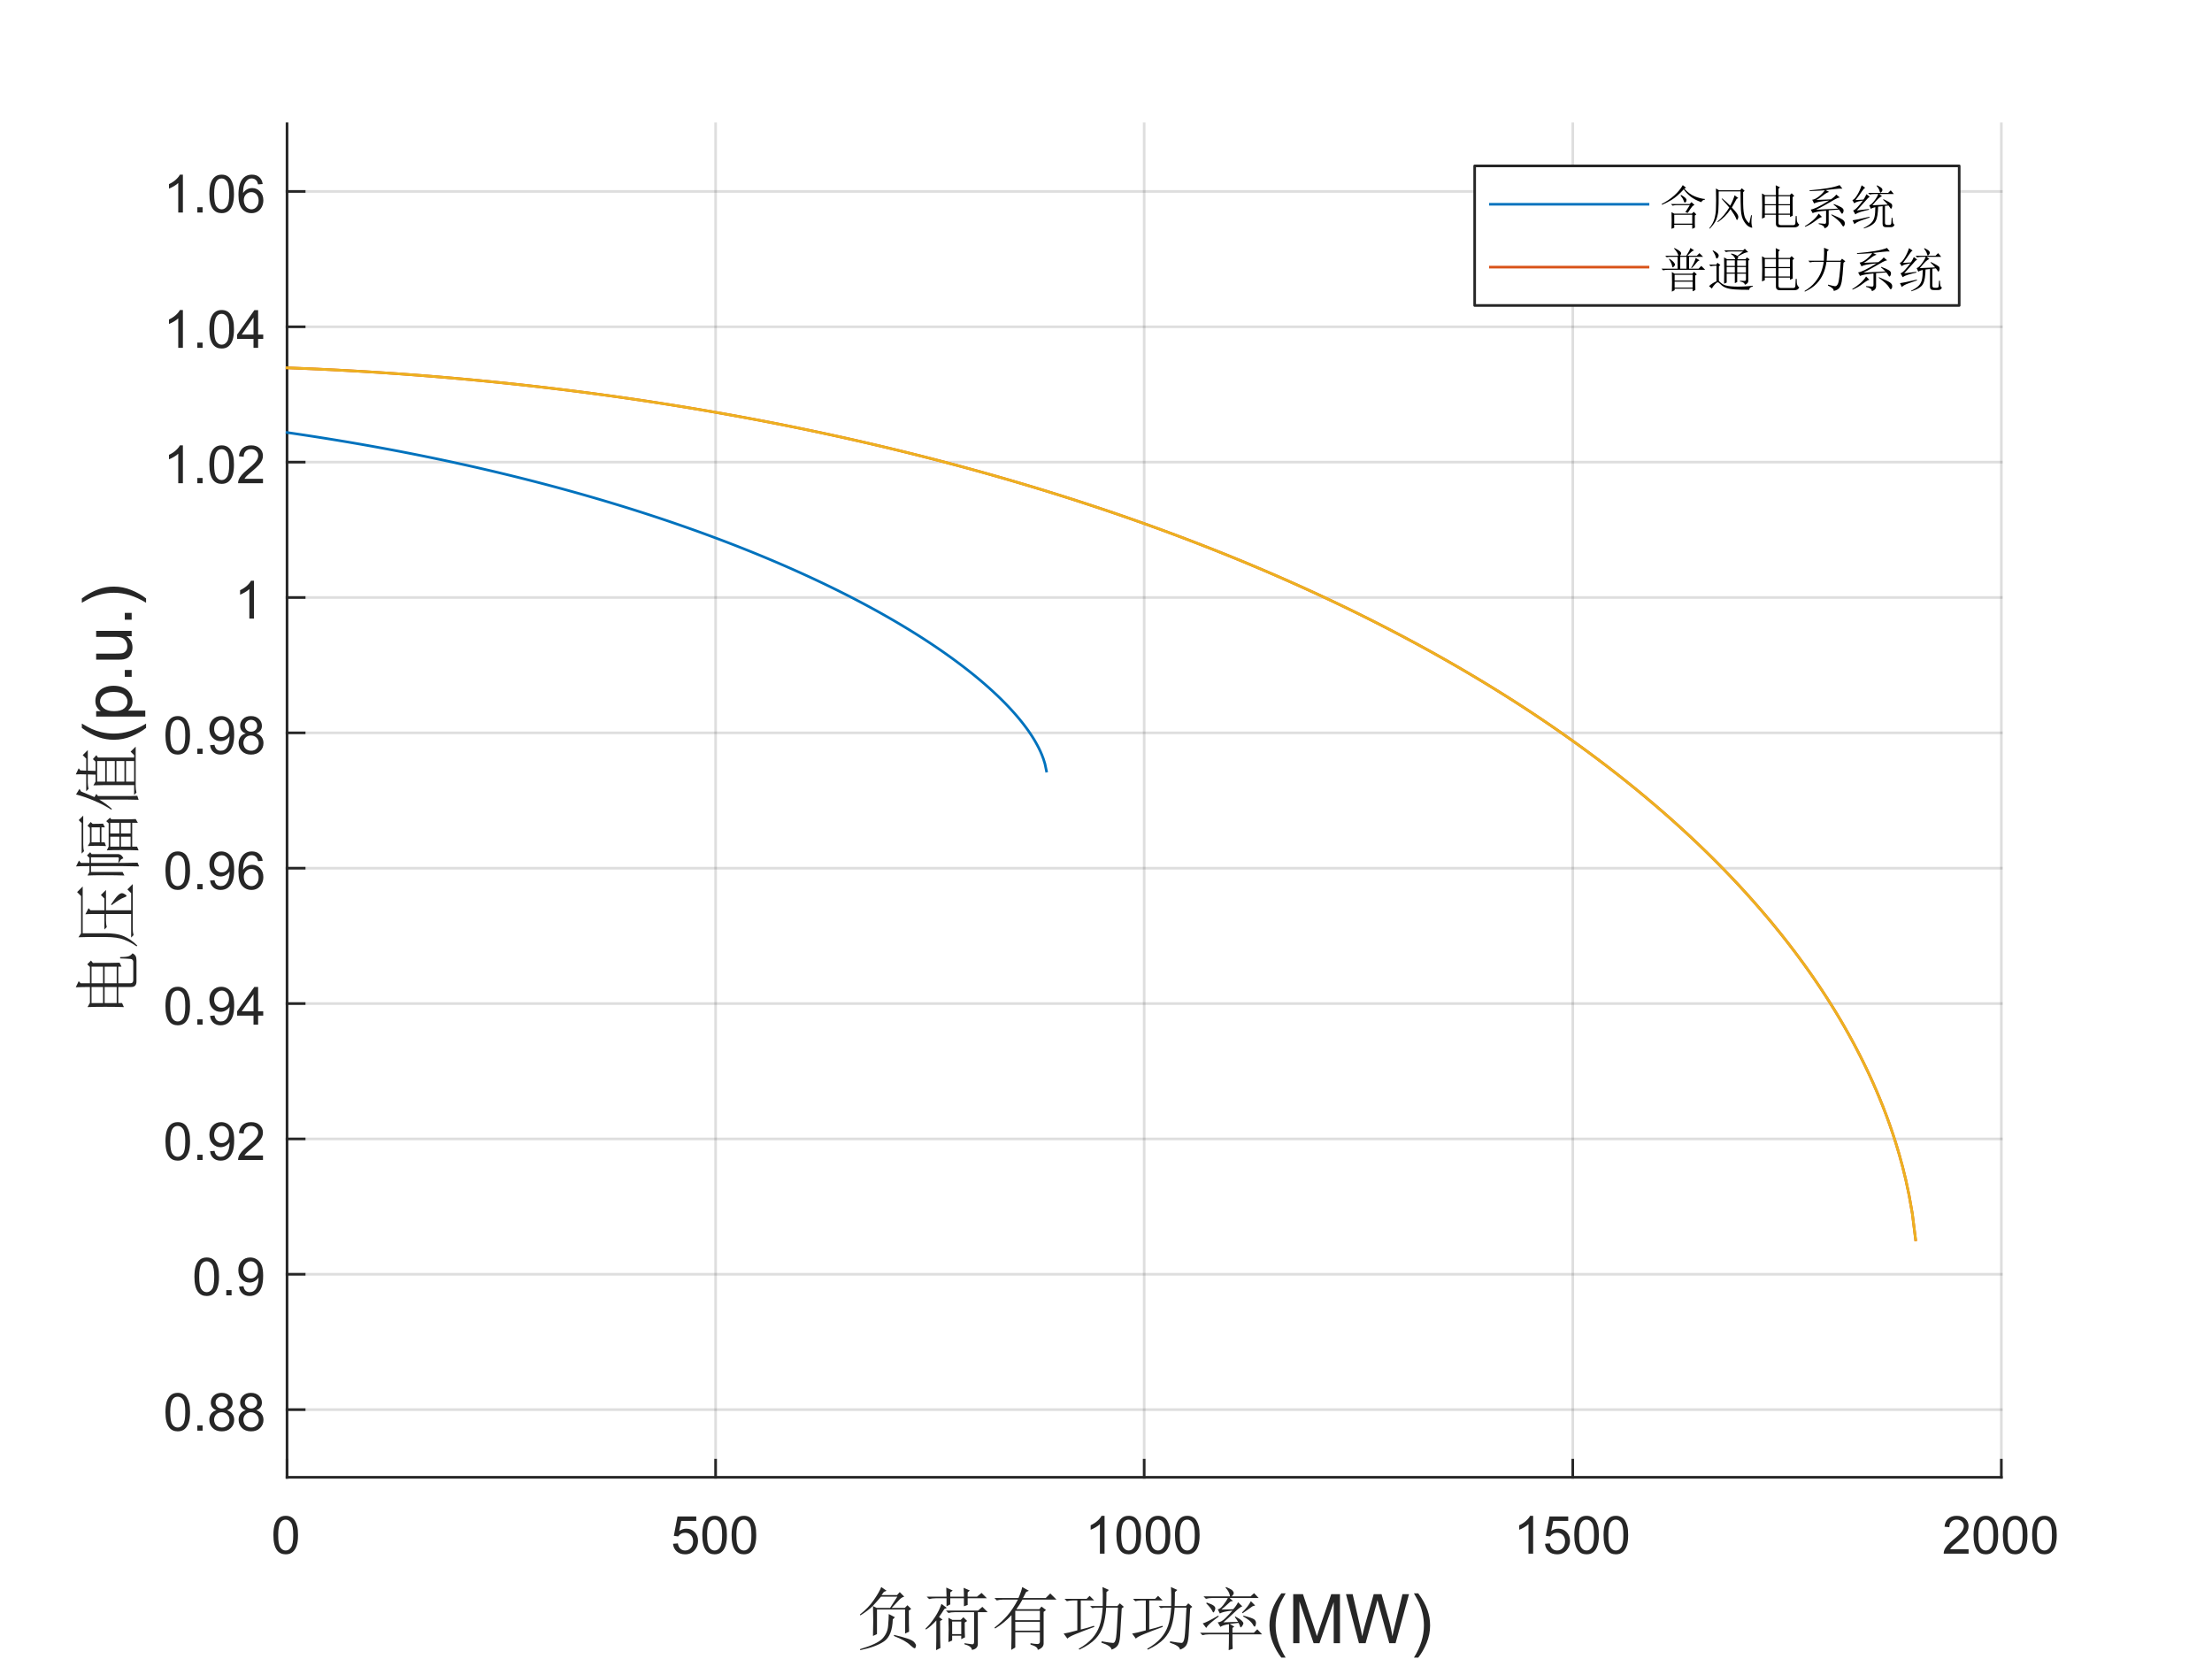 <?xml version="1.0"?>
<!DOCTYPE svg PUBLIC '-//W3C//DTD SVG 1.0//EN'
          'http://www.w3.org/TR/2001/REC-SVG-20010904/DTD/svg10.dtd'>
<svg xmlns:xlink="http://www.w3.org/1999/xlink" style="fill-opacity:1; color-rendering:auto; color-interpolation:auto; text-rendering:auto; stroke:black; stroke-linecap:square; stroke-miterlimit:10; shape-rendering:auto; stroke-opacity:1; fill:black; stroke-dasharray:none; font-weight:normal; stroke-width:1; font-family:'Dialog'; font-style:normal; stroke-linejoin:miter; font-size:12px; stroke-dashoffset:0; image-rendering:auto;" width="840" height="630" xmlns="http://www.w3.org/2000/svg"
><rect width="100%" height="100%" fill="#333333" stroke="none"/><!--Generated by the Batik Graphics2D SVG Generator--><defs id="genericDefs"
  /><g
  ><defs id="defs1"
    ><clipPath clipPathUnits="userSpaceOnUse" id="clipPath1"
      ><path d="M0 0 L840 0 L840 630 L0 630 L0 0 Z"
      /></clipPath
    ></defs
    ><g style="fill:white; stroke:white;"
    ><rect x="0" y="0" width="840" style="clip-path:url(#clipPath1); stroke:none;" height="630"
    /></g
    ><g style="fill:white; text-rendering:optimizeSpeed; color-rendering:optimizeSpeed; image-rendering:optimizeSpeed; shape-rendering:crispEdges; stroke:white; color-interpolation:sRGB;"
    ><rect x="0" width="840" height="630" y="0" style="stroke:none;"
      /><path style="stroke:none;" d="M109 561 L760 561 L760 47 L109 47 Z"
    /></g
    ><g style="stroke-linecap:butt; fill-opacity:0.149; fill:rgb(38,38,38); text-rendering:geometricPrecision; image-rendering:optimizeQuality; color-rendering:optimizeQuality; stroke-linejoin:round; stroke:rgb(38,38,38); color-interpolation:linearRGB; stroke-opacity:0.149;"
    ><line y2="47" style="fill:none;" x1="109" x2="109" y1="561"
      /><line y2="47" style="fill:none;" x1="271.75" x2="271.75" y1="561"
      /><line y2="47" style="fill:none;" x1="434.5" x2="434.5" y1="561"
      /><line y2="47" style="fill:none;" x1="597.25" x2="597.25" y1="561"
      /><line y2="47" style="fill:none;" x1="760" x2="760" y1="561"
      /><line y2="535.3" style="fill:none;" x1="760" x2="109" y1="535.3"
      /><line y2="483.9" style="fill:none;" x1="760" x2="109" y1="483.9"
      /><line y2="432.5" style="fill:none;" x1="760" x2="109" y1="432.5"
      /><line y2="381.1" style="fill:none;" x1="760" x2="109" y1="381.1"
      /><line y2="329.7" style="fill:none;" x1="760" x2="109" y1="329.7"
      /><line y2="278.3" style="fill:none;" x1="760" x2="109" y1="278.3"
      /><line y2="226.9" style="fill:none;" x1="760" x2="109" y1="226.9"
      /><line y2="175.5" style="fill:none;" x1="760" x2="109" y1="175.5"
      /><line y2="124.1" style="fill:none;" x1="760" x2="109" y1="124.1"
      /><line y2="72.7" style="fill:none;" x1="760" x2="109" y1="72.7"
      /><line x1="109" x2="760" y1="561" style="stroke-linecap:square; fill-opacity:1; fill:none; stroke-opacity:1;" y2="561"
      /><line x1="109" x2="109" y1="561" style="stroke-linecap:square; fill-opacity:1; fill:none; stroke-opacity:1;" y2="554.49"
      /><line x1="271.75" x2="271.75" y1="561" style="stroke-linecap:square; fill-opacity:1; fill:none; stroke-opacity:1;" y2="554.49"
      /><line x1="434.5" x2="434.5" y1="561" style="stroke-linecap:square; fill-opacity:1; fill:none; stroke-opacity:1;" y2="554.49"
      /><line x1="597.25" x2="597.25" y1="561" style="stroke-linecap:square; fill-opacity:1; fill:none; stroke-opacity:1;" y2="554.49"
      /><line x1="760" x2="760" y1="561" style="stroke-linecap:square; fill-opacity:1; fill:none; stroke-opacity:1;" y2="554.49"
    /></g
    ><g transform="translate(109,569)" style="font-size:20px; fill:rgb(38,38,38); text-rendering:geometricPrecision; color-rendering:optimizeQuality; image-rendering:optimizeQuality; stroke:rgb(38,38,38); color-interpolation:linearRGB;"
    ><path style="stroke:none;" d="M-5.172 13.938 Q-5.172 11.406 -4.648 9.852 Q-4.125 8.297 -3.094 7.461 Q-2.062 6.625 -0.5 6.625 Q0.656 6.625 1.523 7.086 Q2.391 7.547 2.953 8.422 Q3.516 9.297 3.844 10.555 Q4.172 11.812 4.172 13.938 Q4.172 16.453 3.648 18 Q3.125 19.547 2.102 20.398 Q1.078 21.25 -0.5 21.25 Q-2.578 21.25 -3.75 19.766 Q-5.172 17.969 -5.172 13.938 ZM-3.359 13.938 Q-3.359 17.469 -2.539 18.633 Q-1.719 19.797 -0.5 19.797 Q0.703 19.797 1.531 18.625 Q2.359 17.453 2.359 13.938 Q2.359 10.406 1.531 9.242 Q0.703 8.078 -0.516 8.078 Q-1.734 8.078 -2.453 9.109 Q-3.359 10.406 -3.359 13.938 Z"
    /></g
    ><g transform="translate(271.75,569)" style="font-size:20px; fill:rgb(38,38,38); text-rendering:geometricPrecision; color-rendering:optimizeQuality; image-rendering:optimizeQuality; stroke:rgb(38,38,38); color-interpolation:linearRGB;"
    ><path style="stroke:none;" d="M-16.172 17.25 L-14.328 17.094 Q-14.125 18.438 -13.375 19.117 Q-12.625 19.797 -11.562 19.797 Q-10.297 19.797 -9.422 18.844 Q-8.547 17.891 -8.547 16.297 Q-8.547 14.797 -9.391 13.93 Q-10.234 13.062 -11.594 13.062 Q-12.453 13.062 -13.133 13.445 Q-13.812 13.828 -14.203 14.453 L-15.859 14.234 L-14.469 6.875 L-7.344 6.875 L-7.344 8.562 L-13.062 8.562 L-13.828 12.406 Q-12.547 11.5 -11.125 11.5 Q-9.25 11.5 -7.961 12.805 Q-6.672 14.109 -6.672 16.141 Q-6.672 18.094 -7.812 19.5 Q-9.188 21.25 -11.562 21.25 Q-13.516 21.25 -14.758 20.156 Q-16 19.062 -16.172 17.25 ZM-5.049 13.938 Q-5.049 11.406 -4.525 9.852 Q-4.002 8.297 -2.971 7.461 Q-1.94 6.625 -0.377 6.625 Q0.779 6.625 1.647 7.086 Q2.514 7.547 3.076 8.422 Q3.639 9.297 3.967 10.555 Q4.295 11.812 4.295 13.938 Q4.295 16.453 3.772 18 Q3.248 19.547 2.225 20.398 Q1.201 21.25 -0.377 21.25 Q-2.455 21.25 -3.627 19.766 Q-5.049 17.969 -5.049 13.938 ZM-3.236 13.938 Q-3.236 17.469 -2.416 18.633 Q-1.596 19.797 -0.377 19.797 Q0.826 19.797 1.654 18.625 Q2.482 17.453 2.482 13.938 Q2.482 10.406 1.654 9.242 Q0.826 8.078 -0.393 8.078 Q-1.611 8.078 -2.33 9.109 Q-3.236 10.406 -3.236 13.938 ZM6.074 13.938 Q6.074 11.406 6.598 9.852 Q7.121 8.297 8.152 7.461 Q9.184 6.625 10.746 6.625 Q11.902 6.625 12.77 7.086 Q13.637 7.547 14.199 8.422 Q14.762 9.297 15.09 10.555 Q15.418 11.812 15.418 13.938 Q15.418 16.453 14.895 18 Q14.371 19.547 13.348 20.398 Q12.324 21.25 10.746 21.25 Q8.668 21.25 7.496 19.766 Q6.074 17.969 6.074 13.938 ZM7.887 13.938 Q7.887 17.469 8.707 18.633 Q9.527 19.797 10.746 19.797 Q11.949 19.797 12.777 18.625 Q13.605 17.453 13.605 13.938 Q13.605 10.406 12.777 9.242 Q11.949 8.078 10.73 8.078 Q9.512 8.078 8.793 9.109 Q7.887 10.406 7.887 13.938 Z"
    /></g
    ><g transform="translate(434.5,569)" style="font-size:20px; fill:rgb(38,38,38); text-rendering:geometricPrecision; color-rendering:optimizeQuality; image-rendering:optimizeQuality; stroke:rgb(38,38,38); color-interpolation:linearRGB;"
    ><path style="stroke:none;" d="M-15.047 21 L-16.812 21 L-16.812 9.797 Q-17.438 10.406 -18.469 11.008 Q-19.5 11.609 -20.328 11.922 L-20.328 10.219 Q-18.844 9.531 -17.742 8.539 Q-16.641 7.547 -16.188 6.625 L-15.047 6.625 L-15.047 21 ZM-10.549 13.938 Q-10.549 11.406 -10.025 9.852 Q-9.502 8.297 -8.471 7.461 Q-7.439 6.625 -5.877 6.625 Q-4.721 6.625 -3.853 7.086 Q-2.986 7.547 -2.424 8.422 Q-1.861 9.297 -1.533 10.555 Q-1.205 11.812 -1.205 13.938 Q-1.205 16.453 -1.728 18 Q-2.252 19.547 -3.275 20.398 Q-4.299 21.25 -5.877 21.25 Q-7.955 21.25 -9.127 19.766 Q-10.549 17.969 -10.549 13.938 ZM-8.736 13.938 Q-8.736 17.469 -7.916 18.633 Q-7.096 19.797 -5.877 19.797 Q-4.674 19.797 -3.846 18.625 Q-3.018 17.453 -3.018 13.938 Q-3.018 10.406 -3.846 9.242 Q-4.674 8.078 -5.893 8.078 Q-7.111 8.078 -7.83 9.109 Q-8.736 10.406 -8.736 13.938 ZM0.574 13.938 Q0.574 11.406 1.098 9.852 Q1.621 8.297 2.652 7.461 Q3.684 6.625 5.246 6.625 Q6.402 6.625 7.269 7.086 Q8.137 7.547 8.699 8.422 Q9.262 9.297 9.59 10.555 Q9.918 11.812 9.918 13.938 Q9.918 16.453 9.395 18 Q8.871 19.547 7.848 20.398 Q6.824 21.25 5.246 21.25 Q3.168 21.25 1.996 19.766 Q0.574 17.969 0.574 13.938 ZM2.387 13.938 Q2.387 17.469 3.207 18.633 Q4.027 19.797 5.246 19.797 Q6.449 19.797 7.277 18.625 Q8.105 17.453 8.105 13.938 Q8.105 10.406 7.277 9.242 Q6.449 8.078 5.231 8.078 Q4.012 8.078 3.293 9.109 Q2.387 10.406 2.387 13.938 ZM11.697 13.938 Q11.697 11.406 12.221 9.852 Q12.744 8.297 13.775 7.461 Q14.807 6.625 16.369 6.625 Q17.525 6.625 18.393 7.086 Q19.26 7.547 19.822 8.422 Q20.385 9.297 20.713 10.555 Q21.041 11.812 21.041 13.938 Q21.041 16.453 20.518 18 Q19.994 19.547 18.971 20.398 Q17.947 21.25 16.369 21.25 Q14.291 21.25 13.119 19.766 Q11.697 17.969 11.697 13.938 ZM13.51 13.938 Q13.51 17.469 14.33 18.633 Q15.15 19.797 16.369 19.797 Q17.572 19.797 18.4 18.625 Q19.229 17.453 19.229 13.938 Q19.229 10.406 18.4 9.242 Q17.572 8.078 16.354 8.078 Q15.135 8.078 14.416 9.109 Q13.51 10.406 13.51 13.938 Z"
    /></g
    ><g transform="translate(597.25,569)" style="font-size:20px; fill:rgb(38,38,38); text-rendering:geometricPrecision; color-rendering:optimizeQuality; image-rendering:optimizeQuality; stroke:rgb(38,38,38); color-interpolation:linearRGB;"
    ><path style="stroke:none;" d="M-15.047 21 L-16.812 21 L-16.812 9.797 Q-17.438 10.406 -18.469 11.008 Q-19.5 11.609 -20.328 11.922 L-20.328 10.219 Q-18.844 9.531 -17.742 8.539 Q-16.641 7.547 -16.188 6.625 L-15.047 6.625 L-15.047 21 ZM-10.549 17.25 L-8.705 17.094 Q-8.502 18.438 -7.752 19.117 Q-7.002 19.797 -5.939 19.797 Q-4.674 19.797 -3.799 18.844 Q-2.924 17.891 -2.924 16.297 Q-2.924 14.797 -3.768 13.93 Q-4.611 13.062 -5.971 13.062 Q-6.83 13.062 -7.51 13.445 Q-8.19 13.828 -8.58 14.453 L-10.236 14.234 L-8.846 6.875 L-1.721 6.875 L-1.721 8.562 L-7.439 8.562 L-8.205 12.406 Q-6.924 11.5 -5.502 11.5 Q-3.627 11.5 -2.338 12.805 Q-1.049 14.109 -1.049 16.141 Q-1.049 18.094 -2.189 19.5 Q-3.564 21.25 -5.939 21.25 Q-7.893 21.25 -9.135 20.156 Q-10.377 19.062 -10.549 17.25 ZM0.574 13.938 Q0.574 11.406 1.098 9.852 Q1.621 8.297 2.652 7.461 Q3.684 6.625 5.246 6.625 Q6.402 6.625 7.269 7.086 Q8.137 7.547 8.699 8.422 Q9.262 9.297 9.59 10.555 Q9.918 11.812 9.918 13.938 Q9.918 16.453 9.395 18 Q8.871 19.547 7.848 20.398 Q6.824 21.25 5.246 21.25 Q3.168 21.25 1.996 19.766 Q0.574 17.969 0.574 13.938 ZM2.387 13.938 Q2.387 17.469 3.207 18.633 Q4.027 19.797 5.246 19.797 Q6.449 19.797 7.277 18.625 Q8.105 17.453 8.105 13.938 Q8.105 10.406 7.277 9.242 Q6.449 8.078 5.231 8.078 Q4.012 8.078 3.293 9.109 Q2.387 10.406 2.387 13.938 ZM11.697 13.938 Q11.697 11.406 12.221 9.852 Q12.744 8.297 13.775 7.461 Q14.807 6.625 16.369 6.625 Q17.525 6.625 18.393 7.086 Q19.26 7.547 19.822 8.422 Q20.385 9.297 20.713 10.555 Q21.041 11.812 21.041 13.938 Q21.041 16.453 20.518 18 Q19.994 19.547 18.971 20.398 Q17.947 21.25 16.369 21.25 Q14.291 21.25 13.119 19.766 Q11.697 17.969 11.697 13.938 ZM13.51 13.938 Q13.51 17.469 14.33 18.633 Q15.15 19.797 16.369 19.797 Q17.572 19.797 18.4 18.625 Q19.229 17.453 19.229 13.938 Q19.229 10.406 18.4 9.242 Q17.572 8.078 16.354 8.078 Q15.135 8.078 14.416 9.109 Q13.51 10.406 13.51 13.938 Z"
    /></g
    ><g transform="translate(760,569)" style="font-size:20px; fill:rgb(38,38,38); text-rendering:geometricPrecision; color-rendering:optimizeQuality; image-rendering:optimizeQuality; stroke:rgb(38,38,38); color-interpolation:linearRGB;"
    ><path style="stroke:none;" d="M-12.438 19.312 L-12.438 21 L-21.891 21 Q-21.906 20.359 -21.688 19.781 Q-21.328 18.812 -20.531 17.875 Q-19.734 16.938 -18.234 15.703 Q-15.891 13.797 -15.07 12.68 Q-14.25 11.562 -14.25 10.562 Q-14.25 9.516 -15 8.797 Q-15.75 8.078 -16.953 8.078 Q-18.219 8.078 -18.984 8.844 Q-19.75 9.609 -19.75 10.953 L-21.562 10.766 Q-21.375 8.75 -20.164 7.688 Q-18.953 6.625 -16.906 6.625 Q-14.859 6.625 -13.656 7.766 Q-12.453 8.906 -12.453 10.594 Q-12.453 11.453 -12.805 12.289 Q-13.156 13.125 -13.969 14.039 Q-14.781 14.953 -16.672 16.562 Q-18.266 17.891 -18.711 18.359 Q-19.156 18.828 -19.453 19.312 L-12.438 19.312 ZM-10.549 13.938 Q-10.549 11.406 -10.025 9.852 Q-9.502 8.297 -8.471 7.461 Q-7.439 6.625 -5.877 6.625 Q-4.721 6.625 -3.853 7.086 Q-2.986 7.547 -2.424 8.422 Q-1.861 9.297 -1.533 10.555 Q-1.205 11.812 -1.205 13.938 Q-1.205 16.453 -1.728 18 Q-2.252 19.547 -3.275 20.398 Q-4.299 21.25 -5.877 21.25 Q-7.955 21.25 -9.127 19.766 Q-10.549 17.969 -10.549 13.938 ZM-8.736 13.938 Q-8.736 17.469 -7.916 18.633 Q-7.096 19.797 -5.877 19.797 Q-4.674 19.797 -3.846 18.625 Q-3.018 17.453 -3.018 13.938 Q-3.018 10.406 -3.846 9.242 Q-4.674 8.078 -5.893 8.078 Q-7.111 8.078 -7.83 9.109 Q-8.736 10.406 -8.736 13.938 ZM0.574 13.938 Q0.574 11.406 1.098 9.852 Q1.621 8.297 2.652 7.461 Q3.684 6.625 5.246 6.625 Q6.402 6.625 7.269 7.086 Q8.137 7.547 8.699 8.422 Q9.262 9.297 9.59 10.555 Q9.918 11.812 9.918 13.938 Q9.918 16.453 9.395 18 Q8.871 19.547 7.848 20.398 Q6.824 21.25 5.246 21.25 Q3.168 21.25 1.996 19.766 Q0.574 17.969 0.574 13.938 ZM2.387 13.938 Q2.387 17.469 3.207 18.633 Q4.027 19.797 5.246 19.797 Q6.449 19.797 7.277 18.625 Q8.105 17.453 8.105 13.938 Q8.105 10.406 7.277 9.242 Q6.449 8.078 5.231 8.078 Q4.012 8.078 3.293 9.109 Q2.387 10.406 2.387 13.938 ZM11.697 13.938 Q11.697 11.406 12.221 9.852 Q12.744 8.297 13.775 7.461 Q14.807 6.625 16.369 6.625 Q17.525 6.625 18.393 7.086 Q19.26 7.547 19.822 8.422 Q20.385 9.297 20.713 10.555 Q21.041 11.812 21.041 13.938 Q21.041 16.453 20.518 18 Q19.994 19.547 18.971 20.398 Q17.947 21.25 16.369 21.25 Q14.291 21.25 13.119 19.766 Q11.697 17.969 11.697 13.938 ZM13.51 13.938 Q13.51 17.469 14.33 18.633 Q15.15 19.797 16.369 19.797 Q17.572 19.797 18.4 18.625 Q19.229 17.453 19.229 13.938 Q19.229 10.406 18.4 9.242 Q17.572 8.078 16.354 8.078 Q15.135 8.078 14.416 9.109 Q13.51 10.406 13.51 13.938 Z"
    /></g
    ><g transform="translate(434.5,597)" style="font-size:26px; fill:rgb(38,38,38); text-rendering:geometricPrecision; color-rendering:optimizeQuality; image-rendering:optimizeQuality; stroke:rgb(38,38,38); color-interpolation:linearRGB;"
    ><path style="stroke:none;" d="M-102.984 24.25 Q-102.891 21.406 -102.891 18.414 Q-102.891 15.422 -102.984 12.781 Q-104.812 14.609 -107.766 16.438 L-107.969 16.125 Q-104.719 13.594 -102.633 10.547 Q-100.547 7.5 -99.844 5.672 L-97.812 7.094 L-98.828 7.5 L-99.734 8.719 L-93.844 8.719 L-92.828 7.594 L-91.109 9.328 Q-92.016 9.531 -92.828 10.344 Q-93.641 11.156 -95.875 13.594 L-90.906 13.594 L-89.891 12.578 L-88.469 14 L-89.375 14.609 Q-89.375 20.797 -89.281 22.625 L-90.797 23.344 L-90.797 14.203 L-101.469 14.203 L-101.469 23.547 L-102.984 24.25 ZM-96.484 13.594 L-93.75 9.328 L-99.938 9.328 Q-101.562 11.25 -103.094 12.875 L-101.562 13.594 L-96.484 13.594 ZM-95.469 17.953 Q-95.672 24.156 -98.773 26.289 Q-101.875 28.422 -107.859 29.641 L-107.859 29.234 Q-101.359 27.312 -99.43 25.273 Q-97.5 23.234 -97.25 20.492 Q-97 17.75 -97 15.922 L-94.656 17.141 L-95.469 17.953 ZM-95.062 24.25 L-94.969 23.844 Q-91.922 24.562 -89.938 25.219 Q-87.953 25.875 -87.297 26.641 Q-86.641 27.406 -86.641 27.922 Q-86.641 28.125 -86.789 28.531 Q-86.938 28.938 -87.141 28.938 Q-87.547 28.938 -88.875 27.719 Q-90.594 25.984 -95.062 24.25 ZM-75.062 12.984 L-75.062 9.938 L-79.219 9.938 Q-80.547 9.938 -81.656 10.234 L-82.578 9.328 L-75.062 9.328 Q-75.062 7.594 -75.156 5.875 L-72.719 6.984 L-73.641 7.703 L-73.641 9.328 L-68.453 9.328 Q-68.453 7.5 -68.562 5.969 L-66.219 6.984 L-67.031 7.703 L-67.031 9.328 L-63.484 9.328 L-61.75 7.906 L-59.719 9.938 L-67.031 9.938 L-67.031 12.469 L-68.453 12.984 L-68.453 9.938 L-73.641 9.938 L-73.641 12.266 L-75.062 12.984 ZM-68.25 27 Q-66.125 27.312 -65.359 27.414 Q-64.594 27.516 -64.594 26.484 L-64.594 15.219 L-71.906 15.219 Q-73.234 15.219 -74.344 15.516 L-75.266 14.609 L-63.078 14.609 L-61.453 13.188 L-59.422 15.219 L-63.172 15.219 L-63.172 27.109 Q-63.078 29.141 -65.406 29.547 Q-65.516 28.125 -68.25 27.406 L-68.25 27 ZM-74.344 26.594 Q-74.25 24.047 -74.25 21.711 Q-74.25 19.375 -74.344 17.344 L-72.828 18.156 L-69.672 18.156 L-68.656 17.141 L-67.234 18.562 L-68.156 19.172 Q-68.156 23.547 -68.047 24.766 L-69.469 25.469 L-69.469 24.156 L-72.922 24.156 L-72.922 25.984 L-74.344 26.594 ZM-72.922 18.766 L-72.922 23.547 L-69.469 23.547 L-69.469 18.766 L-72.922 18.766 ZM-76.578 18.062 L-77.5 18.562 Q-77.5 27.312 -77.391 28.828 L-79.016 29.641 Q-78.922 27.609 -78.922 18.359 Q-81.047 20.703 -82.875 21.812 L-83.078 21.516 Q-81.25 19.781 -79.523 17.195 Q-77.797 14.609 -76.984 12.062 L-74.953 13.594 L-75.875 14 Q-76.891 15.625 -77.906 17.047 L-76.578 18.062 ZM-48.953 14.703 L-48.953 18.266 L-39.609 18.266 L-39.609 14.703 L-48.953 14.703 ZM-48.953 18.875 L-48.953 22.219 L-39.609 22.219 L-39.609 18.875 L-48.953 18.875 ZM-43.172 27 Q-41.438 27.312 -40.523 27.312 Q-39.609 27.312 -39.609 26.391 L-39.609 22.828 L-48.953 22.828 L-48.953 28.625 L-50.484 29.547 Q-50.375 27.812 -50.375 16.328 Q-53.219 19.375 -56.578 21.406 L-56.875 21.109 Q-54.031 18.875 -51.953 16.484 Q-49.875 14.094 -47.938 10.438 L-53.531 10.438 Q-54.844 10.438 -55.969 10.75 L-56.875 9.828 L-47.734 9.828 Q-46.625 7.297 -46.312 5.672 L-43.781 7.094 L-44.797 7.5 Q-45.5 8.922 -46.016 9.828 L-37.375 9.828 L-35.656 8.109 L-33.312 10.438 L-46.219 10.438 Q-47.328 12.469 -48.547 14.094 L-39.812 14.094 L-39 13.078 L-37.281 14.406 L-38.188 15.109 L-38.188 27.109 Q-38.188 28.734 -40.422 29.547 Q-40.328 28.328 -43.172 27.516 L-43.172 27 ZM-15.75 12.875 Q-15.641 8 -15.844 5.672 L-13.406 6.781 L-14.328 7.594 Q-14.328 10.75 -14.422 12.875 L-10.156 12.875 L-9.25 11.859 L-7.719 13.188 L-8.531 13.797 Q-8.938 21.516 -9.141 24.203 Q-9.344 26.891 -10.109 27.914 Q-10.875 28.938 -12.391 29.438 Q-12.5 28.016 -16.25 26.797 L-16.156 26.281 Q-12.703 26.891 -11.836 26.891 Q-10.969 26.891 -10.664 24.758 Q-10.359 22.625 -9.953 13.484 L-14.422 13.484 Q-14.734 17.656 -15.594 20.398 Q-16.453 23.141 -18.484 25.328 Q-20.516 27.516 -24.578 29.438 L-24.891 29.141 Q-21.531 27.203 -19.703 25.117 Q-17.875 23.031 -16.961 20.445 Q-16.047 17.859 -15.75 13.484 L-18.484 13.484 L-19.703 13.688 L-20.516 12.875 L-15.75 12.875 ZM-24.078 21.812 Q-21.234 21.109 -19.094 20.391 L-18.891 20.797 Q-23.359 22.422 -26.055 23.539 Q-28.75 24.656 -29.156 25.266 L-30.578 23.344 Q-29.047 23.141 -25.391 22.125 L-25.391 10.75 L-26.922 10.75 Q-28.234 10.75 -29.359 11.047 L-30.266 10.141 L-21.844 10.141 L-20.719 9.016 L-19 10.75 L-24.078 10.75 L-24.078 21.812 ZM10.25 12.875 Q10.359 8 10.156 5.672 L12.594 6.781 L11.672 7.594 Q11.672 10.75 11.578 12.875 L15.844 12.875 L16.75 11.859 L18.281 13.188 L17.469 13.797 Q17.062 21.516 16.859 24.203 Q16.656 26.891 15.891 27.914 Q15.125 28.938 13.609 29.438 Q13.5 28.016 9.75 26.797 L9.844 26.281 Q13.297 26.891 14.164 26.891 Q15.031 26.891 15.336 24.758 Q15.641 22.625 16.047 13.484 L11.578 13.484 Q11.266 17.656 10.406 20.398 Q9.547 23.141 7.516 25.328 Q5.484 27.516 1.422 29.438 L1.109 29.141 Q4.469 27.203 6.297 25.117 Q8.125 23.031 9.039 20.445 Q9.953 17.859 10.25 13.484 L7.516 13.484 L6.297 13.688 L5.484 12.875 L10.25 12.875 ZM1.922 21.812 Q4.766 21.109 6.906 20.391 L7.109 20.797 Q2.641 22.422 -0.055 23.539 Q-2.75 24.656 -3.156 25.266 L-4.578 23.344 Q-3.047 23.141 0.609 22.125 L0.609 10.75 L-0.922 10.75 Q-2.234 10.75 -3.359 11.047 L-4.266 10.141 L4.156 10.141 L5.281 9.016 L7 10.75 L1.922 10.75 L1.922 21.812 ZM23.562 11.859 L23.766 11.562 Q25.594 12.172 26.305 12.68 Q27.016 13.188 27.016 13.797 Q27.016 14.094 26.758 14.703 Q26.5 15.312 26.297 15.312 Q26.094 15.312 25.797 14.609 Q25.188 13.484 23.562 11.859 ZM22.234 19.484 Q23.562 19.172 28.125 16.531 L28.328 16.844 Q26.812 17.953 25.438 19.125 Q24.062 20.297 23.562 21.203 L22.234 19.484 ZM41.125 12.984 Q39.5 14.203 37.375 15.625 L37.172 15.312 Q39.406 13.188 40.516 11.047 L42.141 12.672 L41.125 12.984 ZM37.578 16.844 L37.672 16.531 Q41.234 17.453 41.844 18.008 Q42.453 18.562 42.453 19.281 Q42.453 19.781 42.297 20.242 Q42.141 20.703 41.938 20.703 Q41.641 20.703 41.125 19.688 Q40.219 18.266 37.578 16.844 ZM32.797 11.156 Q30.156 13.594 29.344 14.203 Q31.375 14.203 33.812 14.094 Q35.031 12.781 35.641 11.453 L37.266 12.984 Q36.453 13.188 34.016 15.516 Q31.578 17.859 30.062 19.078 Q32.797 18.969 35.641 18.875 Q35.234 18.156 34.422 17.047 L34.625 16.844 Q36.453 17.859 37.062 18.469 Q37.672 19.078 37.672 19.484 Q37.672 19.781 37.266 20.391 Q36.859 21 36.656 21 Q36.562 21 36.453 20.703 Q36.25 20.094 35.844 19.281 Q34.828 19.375 32.5 19.688 L34.219 20.703 L33.516 21.203 L33.516 23.031 L41.641 23.031 L42.953 21.719 L44.781 23.641 L33.516 23.641 Q33.516 28.125 33.609 29.141 L32.094 29.641 Q32.188 27 32.188 23.641 L24.578 23.641 Q23.25 23.641 22.141 23.953 L21.219 23.031 L32.188 23.031 L32.188 19.781 Q29.953 20.094 28.938 20.797 L27.922 19.078 Q29.25 19.078 30.875 17.453 Q32.5 15.828 33.516 14.609 Q29.75 15.016 28.734 15.719 L27.922 14.094 Q28.734 14.203 30.055 12.477 Q31.375 10.75 31.781 9.828 L25.891 9.828 Q24.578 9.828 23.453 10.141 L22.547 9.219 L32.594 9.219 Q32.391 7.5 30.875 5.875 L31.078 5.672 Q33.109 6.484 33.562 7.039 Q34.016 7.594 34.016 7.906 Q34.016 8.516 33.203 9.219 L40.422 9.219 L41.734 8 L43.469 9.828 L32.391 9.828 L33.719 10.953 L32.797 11.156 ZM52.078 32.469 Q50.188 30.078 48.883 26.883 Q47.578 23.688 47.578 20.266 Q47.578 17.234 48.547 14.469 Q49.688 11.25 52.078 8.078 L53.719 8.078 Q52.188 10.719 51.688 11.844 Q50.906 13.594 50.469 15.5 Q49.922 17.875 49.922 20.266 Q49.922 26.375 53.719 32.469 L52.078 32.469 ZM56.596 27 L56.596 8.391 L60.299 8.391 L64.705 21.562 Q65.314 23.406 65.596 24.328 Q65.908 23.312 66.58 21.344 L71.033 8.391 L74.346 8.391 L74.346 27 L71.971 27 L71.971 11.422 L66.564 27 L64.346 27 L58.955 11.156 L58.955 27 L56.596 27 ZM81.566 27 L76.629 8.391 L79.16 8.391 L81.988 20.594 Q82.441 22.5 82.785 24.391 Q83.488 21.406 83.613 20.953 L87.16 8.391 L90.129 8.391 L92.801 17.812 Q93.801 21.312 94.238 24.391 Q94.598 22.625 95.176 20.344 L98.082 8.391 L100.566 8.391 L95.457 27 L93.082 27 L89.16 12.812 Q88.676 11.047 88.582 10.641 Q88.285 11.922 88.035 12.812 L84.082 27 L81.566 27 ZM104.075 32.469 L102.435 32.469 Q106.231 26.375 106.231 20.266 Q106.231 17.891 105.685 15.531 Q105.247 13.625 104.481 11.875 Q103.981 10.734 102.435 8.078 L104.075 8.078 Q106.45 11.25 107.591 14.469 Q108.575 17.234 108.575 20.266 Q108.575 23.688 107.263 26.883 Q105.95 30.078 104.075 32.469 Z"
    /></g
    ><g style="fill:rgb(38,38,38); text-rendering:geometricPrecision; color-rendering:optimizeQuality; image-rendering:optimizeQuality; stroke-linejoin:round; stroke:rgb(38,38,38); color-interpolation:linearRGB;"
    ><line y2="47" style="fill:none;" x1="109" x2="109" y1="561"
      /><line y2="535.3" style="fill:none;" x1="109" x2="115.51" y1="535.3"
      /><line y2="483.9" style="fill:none;" x1="109" x2="115.51" y1="483.9"
      /><line y2="432.5" style="fill:none;" x1="109" x2="115.51" y1="432.5"
      /><line y2="381.1" style="fill:none;" x1="109" x2="115.51" y1="381.1"
      /><line y2="329.7" style="fill:none;" x1="109" x2="115.51" y1="329.7"
      /><line y2="278.3" style="fill:none;" x1="109" x2="115.51" y1="278.3"
      /><line y2="226.9" style="fill:none;" x1="109" x2="115.51" y1="226.9"
      /><line y2="175.5" style="fill:none;" x1="109" x2="115.51" y1="175.5"
      /><line y2="124.1" style="fill:none;" x1="109" x2="115.51" y1="124.1"
      /><line y2="72.7" style="fill:none;" x1="109" x2="115.51" y1="72.7"
    /></g
    ><g transform="translate(101,535.3)" style="font-size:20px; fill:rgb(38,38,38); text-rendering:geometricPrecision; color-rendering:optimizeQuality; image-rendering:optimizeQuality; stroke:rgb(38,38,38); color-interpolation:linearRGB;"
    ><path style="stroke:none;" d="M-38.172 0.938 Q-38.172 -1.594 -37.648 -3.148 Q-37.125 -4.703 -36.094 -5.539 Q-35.062 -6.375 -33.5 -6.375 Q-32.344 -6.375 -31.477 -5.914 Q-30.609 -5.453 -30.047 -4.578 Q-29.484 -3.703 -29.156 -2.445 Q-28.828 -1.188 -28.828 0.938 Q-28.828 3.453 -29.352 5 Q-29.875 6.547 -30.898 7.398 Q-31.922 8.25 -33.5 8.25 Q-35.578 8.25 -36.75 6.766 Q-38.172 4.969 -38.172 0.938 ZM-36.359 0.938 Q-36.359 4.469 -35.539 5.633 Q-34.719 6.797 -33.5 6.797 Q-32.297 6.797 -31.469 5.625 Q-30.641 4.453 -30.641 0.938 Q-30.641 -2.594 -31.469 -3.758 Q-32.297 -4.922 -33.516 -4.922 Q-34.734 -4.922 -35.453 -3.891 Q-36.359 -2.594 -36.359 0.938 ZM-26.064 8 L-26.064 6 L-24.064 6 L-24.064 8 L-26.064 8 ZM-18.789 0.234 Q-19.883 -0.172 -20.406 -0.914 Q-20.93 -1.656 -20.93 -2.688 Q-20.93 -4.25 -19.805 -5.312 Q-18.68 -6.375 -16.82 -6.375 Q-14.945 -6.375 -13.805 -5.289 Q-12.664 -4.203 -12.664 -2.641 Q-12.664 -1.641 -13.188 -0.906 Q-13.711 -0.172 -14.773 0.234 Q-13.445 0.672 -12.758 1.625 Q-12.07 2.578 -12.07 3.906 Q-12.07 5.75 -13.375 7 Q-14.68 8.25 -16.789 8.25 Q-18.914 8.25 -20.211 6.992 Q-21.508 5.734 -21.508 3.859 Q-21.508 2.469 -20.797 1.523 Q-20.086 0.578 -18.789 0.234 ZM-19.133 -2.75 Q-19.133 -1.734 -18.477 -1.086 Q-17.82 -0.438 -16.789 -0.438 Q-15.773 -0.438 -15.117 -1.078 Q-14.461 -1.719 -14.461 -2.641 Q-14.461 -3.609 -15.133 -4.273 Q-15.805 -4.938 -16.805 -4.938 Q-17.805 -4.938 -18.469 -4.289 Q-19.133 -3.641 -19.133 -2.75 ZM-19.695 3.875 Q-19.695 4.625 -19.344 5.328 Q-18.992 6.031 -18.289 6.414 Q-17.586 6.797 -16.773 6.797 Q-15.508 6.797 -14.688 5.984 Q-13.867 5.172 -13.867 3.922 Q-13.867 2.656 -14.711 1.828 Q-15.555 1 -16.836 1 Q-18.07 1 -18.883 1.82 Q-19.695 2.641 -19.695 3.875 ZM-7.666 0.234 Q-8.76 -0.172 -9.283 -0.914 Q-9.807 -1.656 -9.807 -2.688 Q-9.807 -4.25 -8.682 -5.312 Q-7.557 -6.375 -5.697 -6.375 Q-3.822 -6.375 -2.682 -5.289 Q-1.541 -4.203 -1.541 -2.641 Q-1.541 -1.641 -2.064 -0.906 Q-2.588 -0.172 -3.65 0.234 Q-2.322 0.672 -1.635 1.625 Q-0.947 2.578 -0.947 3.906 Q-0.947 5.75 -2.252 7 Q-3.557 8.25 -5.666 8.25 Q-7.791 8.25 -9.088 6.992 Q-10.385 5.734 -10.385 3.859 Q-10.385 2.469 -9.674 1.523 Q-8.963 0.578 -7.666 0.234 ZM-8.01 -2.75 Q-8.01 -1.734 -7.354 -1.086 Q-6.697 -0.438 -5.666 -0.438 Q-4.65 -0.438 -3.994 -1.078 Q-3.338 -1.719 -3.338 -2.641 Q-3.338 -3.609 -4.01 -4.273 Q-4.682 -4.938 -5.682 -4.938 Q-6.682 -4.938 -7.346 -4.289 Q-8.01 -3.641 -8.01 -2.75 ZM-8.572 3.875 Q-8.572 4.625 -8.221 5.328 Q-7.869 6.031 -7.166 6.414 Q-6.463 6.797 -5.65 6.797 Q-4.385 6.797 -3.564 5.984 Q-2.744 5.172 -2.744 3.922 Q-2.744 2.656 -3.588 1.828 Q-4.432 1 -5.713 1 Q-6.947 1 -7.76 1.82 Q-8.572 2.641 -8.572 3.875 Z"
    /></g
    ><g transform="translate(101,483.9)" style="font-size:20px; fill:rgb(38,38,38); text-rendering:geometricPrecision; color-rendering:optimizeQuality; image-rendering:optimizeQuality; stroke:rgb(38,38,38); color-interpolation:linearRGB;"
    ><path style="stroke:none;" d="M-27.172 0.938 Q-27.172 -1.594 -26.648 -3.148 Q-26.125 -4.703 -25.094 -5.539 Q-24.062 -6.375 -22.5 -6.375 Q-21.344 -6.375 -20.477 -5.914 Q-19.609 -5.453 -19.047 -4.578 Q-18.484 -3.703 -18.156 -2.445 Q-17.828 -1.188 -17.828 0.938 Q-17.828 3.453 -18.352 5 Q-18.875 6.547 -19.898 7.398 Q-20.922 8.25 -22.5 8.25 Q-24.578 8.25 -25.75 6.766 Q-27.172 4.969 -27.172 0.938 ZM-25.359 0.938 Q-25.359 4.469 -24.539 5.633 Q-23.719 6.797 -22.5 6.797 Q-21.297 6.797 -20.469 5.625 Q-19.641 4.453 -19.641 0.938 Q-19.641 -2.594 -20.469 -3.758 Q-21.297 -4.922 -22.516 -4.922 Q-23.734 -4.922 -24.453 -3.891 Q-25.359 -2.594 -25.359 0.938 ZM-15.065 8 L-15.065 6 L-13.065 6 L-13.065 8 L-15.065 8 ZM-10.227 4.688 L-8.539 4.531 Q-8.32 5.719 -7.719 6.258 Q-7.117 6.797 -6.164 6.797 Q-5.352 6.797 -4.742 6.43 Q-4.133 6.062 -3.742 5.438 Q-3.352 4.812 -3.086 3.758 Q-2.82 2.703 -2.82 1.609 Q-2.82 1.5 -2.836 1.266 Q-3.367 2.094 -4.273 2.617 Q-5.18 3.141 -6.258 3.141 Q-8.023 3.141 -9.258 1.852 Q-10.492 0.562 -10.492 -1.547 Q-10.492 -3.719 -9.203 -5.047 Q-7.914 -6.375 -5.992 -6.375 Q-4.586 -6.375 -3.43 -5.625 Q-2.273 -4.875 -1.672 -3.484 Q-1.07 -2.094 -1.07 0.547 Q-1.07 3.297 -1.672 4.922 Q-2.273 6.547 -3.445 7.398 Q-4.617 8.25 -6.195 8.25 Q-7.883 8.25 -8.945 7.312 Q-10.008 6.375 -10.227 4.688 ZM-3.023 -1.625 Q-3.023 -3.141 -3.828 -4.031 Q-4.633 -4.922 -5.773 -4.922 Q-6.945 -4.922 -7.812 -3.961 Q-8.68 -3 -8.68 -1.484 Q-8.68 -0.109 -7.859 0.742 Q-7.039 1.594 -5.82 1.594 Q-4.602 1.594 -3.812 0.742 Q-3.023 -0.109 -3.023 -1.625 Z"
    /></g
    ><g transform="translate(101,432.5)" style="font-size:20px; fill:rgb(38,38,38); text-rendering:geometricPrecision; color-rendering:optimizeQuality; image-rendering:optimizeQuality; stroke:rgb(38,38,38); color-interpolation:linearRGB;"
    ><path style="stroke:none;" d="M-38.172 0.938 Q-38.172 -1.594 -37.648 -3.148 Q-37.125 -4.703 -36.094 -5.539 Q-35.062 -6.375 -33.5 -6.375 Q-32.344 -6.375 -31.477 -5.914 Q-30.609 -5.453 -30.047 -4.578 Q-29.484 -3.703 -29.156 -2.445 Q-28.828 -1.188 -28.828 0.938 Q-28.828 3.453 -29.352 5 Q-29.875 6.547 -30.898 7.398 Q-31.922 8.25 -33.5 8.25 Q-35.578 8.25 -36.75 6.766 Q-38.172 4.969 -38.172 0.938 ZM-36.359 0.938 Q-36.359 4.469 -35.539 5.633 Q-34.719 6.797 -33.5 6.797 Q-32.297 6.797 -31.469 5.625 Q-30.641 4.453 -30.641 0.938 Q-30.641 -2.594 -31.469 -3.758 Q-32.297 -4.922 -33.516 -4.922 Q-34.734 -4.922 -35.453 -3.891 Q-36.359 -2.594 -36.359 0.938 ZM-26.064 8 L-26.064 6 L-24.064 6 L-24.064 8 L-26.064 8 ZM-21.227 4.688 L-19.539 4.531 Q-19.32 5.719 -18.719 6.258 Q-18.117 6.797 -17.164 6.797 Q-16.352 6.797 -15.742 6.43 Q-15.133 6.062 -14.742 5.438 Q-14.352 4.812 -14.086 3.758 Q-13.82 2.703 -13.82 1.609 Q-13.82 1.5 -13.836 1.266 Q-14.367 2.094 -15.273 2.617 Q-16.18 3.141 -17.258 3.141 Q-19.023 3.141 -20.258 1.852 Q-21.492 0.562 -21.492 -1.547 Q-21.492 -3.719 -20.203 -5.047 Q-18.914 -6.375 -16.992 -6.375 Q-15.586 -6.375 -14.43 -5.625 Q-13.273 -4.875 -12.672 -3.484 Q-12.07 -2.094 -12.07 0.547 Q-12.07 3.297 -12.672 4.922 Q-13.273 6.547 -14.445 7.398 Q-15.617 8.25 -17.195 8.25 Q-18.883 8.25 -19.945 7.312 Q-21.008 6.375 -21.227 4.688 ZM-14.023 -1.625 Q-14.023 -3.141 -14.828 -4.031 Q-15.633 -4.922 -16.773 -4.922 Q-17.945 -4.922 -18.812 -3.961 Q-19.68 -3 -19.68 -1.484 Q-19.68 -0.109 -18.859 0.742 Q-18.039 1.594 -16.82 1.594 Q-15.602 1.594 -14.812 0.742 Q-14.023 -0.109 -14.023 -1.625 ZM-1.135 6.312 L-1.135 8 L-10.588 8 Q-10.604 7.359 -10.385 6.781 Q-10.025 5.812 -9.229 4.875 Q-8.432 3.938 -6.932 2.703 Q-4.588 0.797 -3.768 -0.32 Q-2.947 -1.438 -2.947 -2.438 Q-2.947 -3.484 -3.697 -4.203 Q-4.447 -4.922 -5.65 -4.922 Q-6.916 -4.922 -7.682 -4.156 Q-8.447 -3.391 -8.447 -2.047 L-10.26 -2.234 Q-10.072 -4.25 -8.861 -5.312 Q-7.65 -6.375 -5.604 -6.375 Q-3.557 -6.375 -2.353 -5.234 Q-1.15 -4.094 -1.15 -2.406 Q-1.15 -1.547 -1.502 -0.711 Q-1.853 0.125 -2.666 1.039 Q-3.478 1.953 -5.369 3.562 Q-6.963 4.891 -7.408 5.359 Q-7.854 5.828 -8.15 6.312 L-1.135 6.312 Z"
    /></g
    ><g transform="translate(101,381.1)" style="font-size:20px; fill:rgb(38,38,38); text-rendering:geometricPrecision; color-rendering:optimizeQuality; image-rendering:optimizeQuality; stroke:rgb(38,38,38); color-interpolation:linearRGB;"
    ><path style="stroke:none;" d="M-38.172 0.938 Q-38.172 -1.594 -37.648 -3.148 Q-37.125 -4.703 -36.094 -5.539 Q-35.062 -6.375 -33.5 -6.375 Q-32.344 -6.375 -31.477 -5.914 Q-30.609 -5.453 -30.047 -4.578 Q-29.484 -3.703 -29.156 -2.445 Q-28.828 -1.188 -28.828 0.938 Q-28.828 3.453 -29.352 5 Q-29.875 6.547 -30.898 7.398 Q-31.922 8.25 -33.5 8.25 Q-35.578 8.25 -36.75 6.766 Q-38.172 4.969 -38.172 0.938 ZM-36.359 0.938 Q-36.359 4.469 -35.539 5.633 Q-34.719 6.797 -33.5 6.797 Q-32.297 6.797 -31.469 5.625 Q-30.641 4.453 -30.641 0.938 Q-30.641 -2.594 -31.469 -3.758 Q-32.297 -4.922 -33.516 -4.922 Q-34.734 -4.922 -35.453 -3.891 Q-36.359 -2.594 -36.359 0.938 ZM-26.064 8 L-26.064 6 L-24.064 6 L-24.064 8 L-26.064 8 ZM-21.227 4.688 L-19.539 4.531 Q-19.32 5.719 -18.719 6.258 Q-18.117 6.797 -17.164 6.797 Q-16.352 6.797 -15.742 6.43 Q-15.133 6.062 -14.742 5.438 Q-14.352 4.812 -14.086 3.758 Q-13.82 2.703 -13.82 1.609 Q-13.82 1.5 -13.836 1.266 Q-14.367 2.094 -15.273 2.617 Q-16.18 3.141 -17.258 3.141 Q-19.023 3.141 -20.258 1.852 Q-21.492 0.562 -21.492 -1.547 Q-21.492 -3.719 -20.203 -5.047 Q-18.914 -6.375 -16.992 -6.375 Q-15.586 -6.375 -14.43 -5.625 Q-13.273 -4.875 -12.672 -3.484 Q-12.07 -2.094 -12.07 0.547 Q-12.07 3.297 -12.672 4.922 Q-13.273 6.547 -14.445 7.398 Q-15.617 8.25 -17.195 8.25 Q-18.883 8.25 -19.945 7.312 Q-21.008 6.375 -21.227 4.688 ZM-14.023 -1.625 Q-14.023 -3.141 -14.828 -4.031 Q-15.633 -4.922 -16.773 -4.922 Q-17.945 -4.922 -18.812 -3.961 Q-19.68 -3 -19.68 -1.484 Q-19.68 -0.109 -18.859 0.742 Q-18.039 1.594 -16.82 1.594 Q-15.602 1.594 -14.812 0.742 Q-14.023 -0.109 -14.023 -1.625 ZM-4.729 8 L-4.729 4.578 L-10.947 4.578 L-10.947 2.953 L-4.416 -6.312 L-2.978 -6.312 L-2.978 2.953 L-1.041 2.953 L-1.041 4.578 L-2.978 4.578 L-2.978 8 L-4.729 8 ZM-4.729 2.953 L-4.729 -3.5 L-9.213 2.953 L-4.729 2.953 Z"
    /></g
    ><g transform="translate(101,329.7)" style="font-size:20px; fill:rgb(38,38,38); text-rendering:geometricPrecision; color-rendering:optimizeQuality; image-rendering:optimizeQuality; stroke:rgb(38,38,38); color-interpolation:linearRGB;"
    ><path style="stroke:none;" d="M-38.172 0.938 Q-38.172 -1.594 -37.648 -3.148 Q-37.125 -4.703 -36.094 -5.539 Q-35.062 -6.375 -33.5 -6.375 Q-32.344 -6.375 -31.477 -5.914 Q-30.609 -5.453 -30.047 -4.578 Q-29.484 -3.703 -29.156 -2.445 Q-28.828 -1.188 -28.828 0.938 Q-28.828 3.453 -29.352 5 Q-29.875 6.547 -30.898 7.398 Q-31.922 8.25 -33.5 8.25 Q-35.578 8.25 -36.75 6.766 Q-38.172 4.969 -38.172 0.938 ZM-36.359 0.938 Q-36.359 4.469 -35.539 5.633 Q-34.719 6.797 -33.5 6.797 Q-32.297 6.797 -31.469 5.625 Q-30.641 4.453 -30.641 0.938 Q-30.641 -2.594 -31.469 -3.758 Q-32.297 -4.922 -33.516 -4.922 Q-34.734 -4.922 -35.453 -3.891 Q-36.359 -2.594 -36.359 0.938 ZM-26.064 8 L-26.064 6 L-24.064 6 L-24.064 8 L-26.064 8 ZM-21.227 4.688 L-19.539 4.531 Q-19.32 5.719 -18.719 6.258 Q-18.117 6.797 -17.164 6.797 Q-16.352 6.797 -15.742 6.43 Q-15.133 6.062 -14.742 5.438 Q-14.352 4.812 -14.086 3.758 Q-13.82 2.703 -13.82 1.609 Q-13.82 1.5 -13.836 1.266 Q-14.367 2.094 -15.273 2.617 Q-16.18 3.141 -17.258 3.141 Q-19.023 3.141 -20.258 1.852 Q-21.492 0.562 -21.492 -1.547 Q-21.492 -3.719 -20.203 -5.047 Q-18.914 -6.375 -16.992 -6.375 Q-15.586 -6.375 -14.43 -5.625 Q-13.273 -4.875 -12.672 -3.484 Q-12.07 -2.094 -12.07 0.547 Q-12.07 3.297 -12.672 4.922 Q-13.273 6.547 -14.445 7.398 Q-15.617 8.25 -17.195 8.25 Q-18.883 8.25 -19.945 7.312 Q-21.008 6.375 -21.227 4.688 ZM-14.023 -1.625 Q-14.023 -3.141 -14.828 -4.031 Q-15.633 -4.922 -16.773 -4.922 Q-17.945 -4.922 -18.812 -3.961 Q-19.68 -3 -19.68 -1.484 Q-19.68 -0.109 -18.859 0.742 Q-18.039 1.594 -16.82 1.594 Q-15.602 1.594 -14.812 0.742 Q-14.023 -0.109 -14.023 -1.625 ZM-1.244 -2.812 L-2.994 -2.672 Q-3.228 -3.703 -3.65 -4.172 Q-4.369 -4.938 -5.416 -4.938 Q-6.26 -4.938 -6.885 -4.469 Q-7.713 -3.859 -8.197 -2.695 Q-8.682 -1.531 -8.697 0.609 Q-8.057 -0.344 -7.143 -0.812 Q-6.229 -1.281 -5.213 -1.281 Q-3.463 -1.281 -2.228 0.008 Q-0.994 1.297 -0.994 3.344 Q-0.994 4.703 -1.572 5.859 Q-2.15 7.016 -3.166 7.633 Q-4.182 8.25 -5.479 8.25 Q-7.666 8.25 -9.057 6.633 Q-10.447 5.016 -10.447 1.297 Q-10.447 -2.844 -8.916 -4.734 Q-7.572 -6.375 -5.307 -6.375 Q-3.619 -6.375 -2.541 -5.43 Q-1.463 -4.484 -1.244 -2.812 ZM-8.416 3.359 Q-8.416 4.266 -8.033 5.094 Q-7.65 5.922 -6.955 6.359 Q-6.26 6.797 -5.51 6.797 Q-4.385 6.797 -3.588 5.898 Q-2.791 5 -2.791 3.453 Q-2.791 1.969 -3.58 1.117 Q-4.369 0.266 -5.572 0.266 Q-6.76 0.266 -7.588 1.117 Q-8.416 1.969 -8.416 3.359 Z"
    /></g
    ><g transform="translate(101,278.3)" style="font-size:20px; fill:rgb(38,38,38); text-rendering:geometricPrecision; color-rendering:optimizeQuality; image-rendering:optimizeQuality; stroke:rgb(38,38,38); color-interpolation:linearRGB;"
    ><path style="stroke:none;" d="M-38.172 0.938 Q-38.172 -1.594 -37.648 -3.148 Q-37.125 -4.703 -36.094 -5.539 Q-35.062 -6.375 -33.5 -6.375 Q-32.344 -6.375 -31.477 -5.914 Q-30.609 -5.453 -30.047 -4.578 Q-29.484 -3.703 -29.156 -2.445 Q-28.828 -1.188 -28.828 0.938 Q-28.828 3.453 -29.352 5 Q-29.875 6.547 -30.898 7.398 Q-31.922 8.25 -33.5 8.25 Q-35.578 8.25 -36.75 6.766 Q-38.172 4.969 -38.172 0.938 ZM-36.359 0.938 Q-36.359 4.469 -35.539 5.633 Q-34.719 6.797 -33.5 6.797 Q-32.297 6.797 -31.469 5.625 Q-30.641 4.453 -30.641 0.938 Q-30.641 -2.594 -31.469 -3.758 Q-32.297 -4.922 -33.516 -4.922 Q-34.734 -4.922 -35.453 -3.891 Q-36.359 -2.594 -36.359 0.938 ZM-26.064 8 L-26.064 6 L-24.064 6 L-24.064 8 L-26.064 8 ZM-21.227 4.688 L-19.539 4.531 Q-19.32 5.719 -18.719 6.258 Q-18.117 6.797 -17.164 6.797 Q-16.352 6.797 -15.742 6.43 Q-15.133 6.062 -14.742 5.438 Q-14.352 4.812 -14.086 3.758 Q-13.82 2.703 -13.82 1.609 Q-13.82 1.5 -13.836 1.266 Q-14.367 2.094 -15.273 2.617 Q-16.18 3.141 -17.258 3.141 Q-19.023 3.141 -20.258 1.852 Q-21.492 0.562 -21.492 -1.547 Q-21.492 -3.719 -20.203 -5.047 Q-18.914 -6.375 -16.992 -6.375 Q-15.586 -6.375 -14.43 -5.625 Q-13.273 -4.875 -12.672 -3.484 Q-12.07 -2.094 -12.07 0.547 Q-12.07 3.297 -12.672 4.922 Q-13.273 6.547 -14.445 7.398 Q-15.617 8.25 -17.195 8.25 Q-18.883 8.25 -19.945 7.312 Q-21.008 6.375 -21.227 4.688 ZM-14.023 -1.625 Q-14.023 -3.141 -14.828 -4.031 Q-15.633 -4.922 -16.773 -4.922 Q-17.945 -4.922 -18.812 -3.961 Q-19.68 -3 -19.68 -1.484 Q-19.68 -0.109 -18.859 0.742 Q-18.039 1.594 -16.82 1.594 Q-15.602 1.594 -14.812 0.742 Q-14.023 -0.109 -14.023 -1.625 ZM-7.666 0.234 Q-8.76 -0.172 -9.283 -0.914 Q-9.807 -1.656 -9.807 -2.688 Q-9.807 -4.25 -8.682 -5.312 Q-7.557 -6.375 -5.697 -6.375 Q-3.822 -6.375 -2.682 -5.289 Q-1.541 -4.203 -1.541 -2.641 Q-1.541 -1.641 -2.064 -0.906 Q-2.588 -0.172 -3.65 0.234 Q-2.322 0.672 -1.635 1.625 Q-0.947 2.578 -0.947 3.906 Q-0.947 5.75 -2.252 7 Q-3.557 8.25 -5.666 8.25 Q-7.791 8.25 -9.088 6.992 Q-10.385 5.734 -10.385 3.859 Q-10.385 2.469 -9.674 1.523 Q-8.963 0.578 -7.666 0.234 ZM-8.01 -2.75 Q-8.01 -1.734 -7.354 -1.086 Q-6.697 -0.438 -5.666 -0.438 Q-4.65 -0.438 -3.994 -1.078 Q-3.338 -1.719 -3.338 -2.641 Q-3.338 -3.609 -4.01 -4.273 Q-4.682 -4.938 -5.682 -4.938 Q-6.682 -4.938 -7.346 -4.289 Q-8.01 -3.641 -8.01 -2.75 ZM-8.572 3.875 Q-8.572 4.625 -8.221 5.328 Q-7.869 6.031 -7.166 6.414 Q-6.463 6.797 -5.65 6.797 Q-4.385 6.797 -3.564 5.984 Q-2.744 5.172 -2.744 3.922 Q-2.744 2.656 -3.588 1.828 Q-4.432 1 -5.713 1 Q-6.947 1 -7.76 1.82 Q-8.572 2.641 -8.572 3.875 Z"
    /></g
    ><g transform="translate(101,226.9)" style="font-size:20px; fill:rgb(38,38,38); text-rendering:geometricPrecision; color-rendering:optimizeQuality; image-rendering:optimizeQuality; stroke:rgb(38,38,38); color-interpolation:linearRGB;"
    ><path style="stroke:none;" d="M-4.547 8 L-6.312 8 L-6.312 -3.203 Q-6.938 -2.594 -7.969 -1.992 Q-9 -1.391 -9.828 -1.078 L-9.828 -2.781 Q-8.344 -3.469 -7.242 -4.461 Q-6.141 -5.453 -5.688 -6.375 L-4.547 -6.375 L-4.547 8 Z"
    /></g
    ><g transform="translate(101,175.5)" style="font-size:20px; fill:rgb(38,38,38); text-rendering:geometricPrecision; color-rendering:optimizeQuality; image-rendering:optimizeQuality; stroke:rgb(38,38,38); color-interpolation:linearRGB;"
    ><path style="stroke:none;" d="M-31.547 8 L-33.312 8 L-33.312 -3.203 Q-33.938 -2.594 -34.969 -1.992 Q-36 -1.391 -36.828 -1.078 L-36.828 -2.781 Q-35.344 -3.469 -34.242 -4.461 Q-33.141 -5.453 -32.688 -6.375 L-31.547 -6.375 L-31.547 8 ZM-26.064 8 L-26.064 6 L-24.064 6 L-24.064 8 L-26.064 8 ZM-21.492 0.938 Q-21.492 -1.594 -20.969 -3.148 Q-20.445 -4.703 -19.414 -5.539 Q-18.383 -6.375 -16.82 -6.375 Q-15.664 -6.375 -14.797 -5.914 Q-13.93 -5.453 -13.367 -4.578 Q-12.805 -3.703 -12.477 -2.445 Q-12.148 -1.188 -12.148 0.938 Q-12.148 3.453 -12.672 5 Q-13.195 6.547 -14.219 7.398 Q-15.242 8.25 -16.82 8.25 Q-18.898 8.25 -20.07 6.766 Q-21.492 4.969 -21.492 0.938 ZM-19.68 0.938 Q-19.68 4.469 -18.859 5.633 Q-18.039 6.797 -16.82 6.797 Q-15.617 6.797 -14.789 5.625 Q-13.961 4.453 -13.961 0.938 Q-13.961 -2.594 -14.789 -3.758 Q-15.617 -4.922 -16.836 -4.922 Q-18.055 -4.922 -18.773 -3.891 Q-19.68 -2.594 -19.68 0.938 ZM-1.135 6.312 L-1.135 8 L-10.588 8 Q-10.604 7.359 -10.385 6.781 Q-10.025 5.812 -9.229 4.875 Q-8.432 3.938 -6.932 2.703 Q-4.588 0.797 -3.768 -0.32 Q-2.947 -1.438 -2.947 -2.438 Q-2.947 -3.484 -3.697 -4.203 Q-4.447 -4.922 -5.65 -4.922 Q-6.916 -4.922 -7.682 -4.156 Q-8.447 -3.391 -8.447 -2.047 L-10.26 -2.234 Q-10.072 -4.25 -8.861 -5.312 Q-7.65 -6.375 -5.604 -6.375 Q-3.557 -6.375 -2.353 -5.234 Q-1.15 -4.094 -1.15 -2.406 Q-1.15 -1.547 -1.502 -0.711 Q-1.853 0.125 -2.666 1.039 Q-3.478 1.953 -5.369 3.562 Q-6.963 4.891 -7.408 5.359 Q-7.854 5.828 -8.15 6.312 L-1.135 6.312 Z"
    /></g
    ><g transform="translate(101,124.1)" style="font-size:20px; fill:rgb(38,38,38); text-rendering:geometricPrecision; color-rendering:optimizeQuality; image-rendering:optimizeQuality; stroke:rgb(38,38,38); color-interpolation:linearRGB;"
    ><path style="stroke:none;" d="M-31.547 8 L-33.312 8 L-33.312 -3.203 Q-33.938 -2.594 -34.969 -1.992 Q-36 -1.391 -36.828 -1.078 L-36.828 -2.781 Q-35.344 -3.469 -34.242 -4.461 Q-33.141 -5.453 -32.688 -6.375 L-31.547 -6.375 L-31.547 8 ZM-26.064 8 L-26.064 6 L-24.064 6 L-24.064 8 L-26.064 8 ZM-21.492 0.938 Q-21.492 -1.594 -20.969 -3.148 Q-20.445 -4.703 -19.414 -5.539 Q-18.383 -6.375 -16.82 -6.375 Q-15.664 -6.375 -14.797 -5.914 Q-13.93 -5.453 -13.367 -4.578 Q-12.805 -3.703 -12.477 -2.445 Q-12.148 -1.188 -12.148 0.938 Q-12.148 3.453 -12.672 5 Q-13.195 6.547 -14.219 7.398 Q-15.242 8.25 -16.82 8.25 Q-18.898 8.25 -20.07 6.766 Q-21.492 4.969 -21.492 0.938 ZM-19.68 0.938 Q-19.68 4.469 -18.859 5.633 Q-18.039 6.797 -16.82 6.797 Q-15.617 6.797 -14.789 5.625 Q-13.961 4.453 -13.961 0.938 Q-13.961 -2.594 -14.789 -3.758 Q-15.617 -4.922 -16.836 -4.922 Q-18.055 -4.922 -18.773 -3.891 Q-19.68 -2.594 -19.68 0.938 ZM-4.729 8 L-4.729 4.578 L-10.947 4.578 L-10.947 2.953 L-4.416 -6.312 L-2.978 -6.312 L-2.978 2.953 L-1.041 2.953 L-1.041 4.578 L-2.978 4.578 L-2.978 8 L-4.729 8 ZM-4.729 2.953 L-4.729 -3.5 L-9.213 2.953 L-4.729 2.953 Z"
    /></g
    ><g transform="translate(101,72.7)" style="font-size:20px; fill:rgb(38,38,38); text-rendering:geometricPrecision; color-rendering:optimizeQuality; image-rendering:optimizeQuality; stroke:rgb(38,38,38); color-interpolation:linearRGB;"
    ><path style="stroke:none;" d="M-31.547 8 L-33.312 8 L-33.312 -3.203 Q-33.938 -2.594 -34.969 -1.992 Q-36 -1.391 -36.828 -1.078 L-36.828 -2.781 Q-35.344 -3.469 -34.242 -4.461 Q-33.141 -5.453 -32.688 -6.375 L-31.547 -6.375 L-31.547 8 ZM-26.064 8 L-26.064 6 L-24.064 6 L-24.064 8 L-26.064 8 ZM-21.492 0.938 Q-21.492 -1.594 -20.969 -3.148 Q-20.445 -4.703 -19.414 -5.539 Q-18.383 -6.375 -16.82 -6.375 Q-15.664 -6.375 -14.797 -5.914 Q-13.93 -5.453 -13.367 -4.578 Q-12.805 -3.703 -12.477 -2.445 Q-12.148 -1.188 -12.148 0.938 Q-12.148 3.453 -12.672 5 Q-13.195 6.547 -14.219 7.398 Q-15.242 8.25 -16.82 8.25 Q-18.898 8.25 -20.07 6.766 Q-21.492 4.969 -21.492 0.938 ZM-19.68 0.938 Q-19.68 4.469 -18.859 5.633 Q-18.039 6.797 -16.82 6.797 Q-15.617 6.797 -14.789 5.625 Q-13.961 4.453 -13.961 0.938 Q-13.961 -2.594 -14.789 -3.758 Q-15.617 -4.922 -16.836 -4.922 Q-18.055 -4.922 -18.773 -3.891 Q-19.68 -2.594 -19.68 0.938 ZM-1.244 -2.812 L-2.994 -2.672 Q-3.228 -3.703 -3.65 -4.172 Q-4.369 -4.938 -5.416 -4.938 Q-6.26 -4.938 -6.885 -4.469 Q-7.713 -3.859 -8.197 -2.695 Q-8.682 -1.531 -8.697 0.609 Q-8.057 -0.344 -7.143 -0.812 Q-6.229 -1.281 -5.213 -1.281 Q-3.463 -1.281 -2.228 0.008 Q-0.994 1.297 -0.994 3.344 Q-0.994 4.703 -1.572 5.859 Q-2.15 7.016 -3.166 7.633 Q-4.182 8.25 -5.479 8.25 Q-7.666 8.25 -9.057 6.633 Q-10.447 5.016 -10.447 1.297 Q-10.447 -2.844 -8.916 -4.734 Q-7.572 -6.375 -5.307 -6.375 Q-3.619 -6.375 -2.541 -5.43 Q-1.463 -4.484 -1.244 -2.812 ZM-8.416 3.359 Q-8.416 4.266 -8.033 5.094 Q-7.65 5.922 -6.955 6.359 Q-6.26 6.797 -5.51 6.797 Q-4.385 6.797 -3.588 5.898 Q-2.791 5 -2.791 3.453 Q-2.791 1.969 -3.58 1.117 Q-4.369 0.266 -5.572 0.266 Q-6.76 0.266 -7.588 1.117 Q-8.416 1.969 -8.416 3.359 Z"
    /></g
    ><g transform="translate(56,304) rotate(-90)" style="font-size:26px; fill:rgb(38,38,38); text-rendering:geometricPrecision; color-rendering:optimizeQuality; image-rendering:optimizeQuality; stroke:rgb(38,38,38); color-interpolation:linearRGB;"
    ><path style="stroke:none;" d="M-70.812 -21.844 Q-70.812 -24.797 -70.922 -27.234 L-68.578 -26.109 L-69.391 -25.406 L-69.391 -21.844 L-63.203 -21.844 L-62.188 -22.859 L-60.766 -21.438 L-61.672 -20.734 Q-61.672 -12.609 -61.578 -10.578 L-63.094 -9.859 L-63.094 -11.078 L-69.391 -11.078 L-69.391 -6.516 Q-69.391 -5.391 -68.172 -5.391 L-61.172 -5.391 Q-60.25 -5.484 -60.148 -6.453 Q-60.047 -7.422 -59.953 -10.375 L-59.438 -10.375 Q-59.438 -7.828 -59.086 -7.016 Q-58.734 -6.203 -58.016 -5.688 Q-58.422 -4.875 -59.031 -4.523 Q-59.641 -4.172 -60.766 -4.172 L-68.688 -4.172 Q-70.812 -4.172 -70.812 -6.203 L-70.812 -11.078 L-76.906 -11.078 L-76.906 -9.656 L-78.438 -8.953 Q-78.328 -12.406 -78.328 -16.062 Q-78.328 -19.719 -78.438 -22.766 L-76.812 -21.844 L-70.812 -21.844 ZM-76.906 -21.234 L-76.906 -16.875 L-70.812 -16.875 L-70.812 -21.234 L-76.906 -21.234 ZM-69.391 -21.234 L-69.391 -16.875 L-63.094 -16.875 L-63.094 -21.234 L-69.391 -21.234 ZM-76.906 -16.266 L-76.906 -11.688 L-70.812 -11.688 L-70.812 -16.266 L-76.906 -16.266 ZM-69.391 -16.266 L-69.391 -11.688 L-63.094 -11.688 L-63.094 -16.266 L-69.391 -16.266 ZM-48.984 -16.359 L-43.094 -16.359 L-43.094 -20.938 Q-43.094 -22.453 -43.188 -23.578 L-40.859 -22.359 L-41.672 -21.641 L-41.672 -16.359 L-37.203 -16.359 L-35.875 -17.688 L-33.953 -15.75 L-41.672 -15.75 L-41.672 -6.203 L-35.172 -6.203 L-33.75 -7.625 L-31.719 -5.594 L-48.672 -5.594 Q-50 -5.594 -51.109 -5.281 L-52.031 -6.203 L-43.094 -6.203 L-43.094 -15.75 L-45.625 -15.75 Q-46.953 -15.75 -48.062 -15.453 L-48.984 -16.359 ZM-51.828 -22.562 Q-51.828 -23.984 -51.922 -26.219 L-50.406 -25.203 L-36.281 -25.203 L-34.766 -26.719 L-32.625 -24.594 L-50.406 -24.594 L-50.406 -16.672 Q-50.297 -11.891 -51.469 -9.102 Q-52.641 -6.312 -55.078 -3.859 L-55.375 -4.172 Q-53.859 -6.203 -52.844 -8.844 Q-51.828 -11.484 -51.828 -15.859 L-51.828 -22.562 ZM-39.734 -13.625 L-39.438 -13.828 Q-37 -12.203 -36.086 -11.289 Q-35.172 -10.375 -35.172 -9.656 Q-35.172 -9.25 -35.578 -8.594 Q-35.984 -7.938 -36.188 -7.938 Q-36.484 -7.938 -36.797 -8.844 Q-37.297 -10.375 -39.734 -13.625 ZM-28.469 -8.75 Q-28.359 -11.797 -28.359 -16.312 Q-28.359 -20.828 -28.469 -22.766 L-27.141 -22.047 L-24.906 -22.047 Q-24.906 -25.906 -25.016 -27.125 L-22.781 -26.016 L-23.688 -25.297 L-23.688 -22.047 L-21.766 -22.047 L-20.844 -22.969 L-19.625 -21.75 L-20.344 -21.234 L-20.344 -11.484 Q-20.234 -9.859 -21.969 -9.156 Q-22.172 -10.266 -23.484 -10.672 L-23.484 -11.078 Q-22.375 -10.875 -21.969 -10.875 Q-21.562 -10.875 -21.562 -11.391 L-21.562 -21.438 L-23.688 -21.438 L-23.688 -8.953 Q-23.688 -6.312 -23.594 -3.766 L-25.016 -3.156 Q-24.906 -7.016 -24.906 -9.359 L-24.906 -21.438 L-27.141 -21.438 L-27.141 -9.453 L-28.469 -8.75 ZM-20.141 -25 L-8.562 -25 L-7.438 -26.109 L-5.719 -24.391 L-16.781 -24.391 Q-18.312 -24.391 -19.219 -24.078 L-20.141 -25 ZM-17.297 -15.75 Q-17.188 -17.578 -17.188 -19.258 Q-17.188 -20.938 -17.297 -22.656 L-15.875 -21.844 L-10.391 -21.844 L-9.578 -22.766 L-8.156 -21.547 L-8.859 -20.828 Q-8.859 -18.188 -8.766 -16.875 L-10.188 -16.156 L-10.188 -17.484 L-15.875 -17.484 L-15.875 -16.266 L-17.297 -15.75 ZM-18.922 -3.359 Q-18.812 -6 -18.812 -9.914 Q-18.812 -13.828 -18.922 -15.453 L-17.5 -14.734 L-8.656 -14.734 L-7.844 -15.656 L-6.531 -14.234 L-7.141 -13.719 L-7.141 -8.234 Q-7.141 -6.203 -7.031 -4.469 L-8.453 -3.656 L-8.453 -5.797 L-17.5 -5.797 L-17.5 -3.969 L-18.922 -3.359 ZM-15.875 -21.234 L-15.875 -18.094 L-10.188 -18.094 L-10.188 -21.234 L-15.875 -21.234 ZM-17.5 -14.125 L-17.5 -10.672 L-13.734 -10.672 L-13.734 -14.125 L-17.5 -14.125 ZM-12.516 -14.125 L-12.516 -10.672 L-8.453 -10.672 L-8.453 -14.125 L-12.516 -14.125 ZM-17.5 -10.062 L-17.5 -6.406 L-13.734 -6.406 L-13.734 -10.062 L-17.5 -10.062 ZM-12.516 -10.062 L-12.516 -6.406 L-8.453 -6.406 L-8.453 -10.062 L-12.516 -10.062 ZM1.703 -8.641 Q1.703 -5.078 1.797 -3.859 L0.281 -3.359 Q0.375 -7.016 0.375 -8.234 L0.375 -18.297 Q-1.453 -15.344 -3.172 -13.516 L-3.484 -13.719 Q-1.547 -16.672 -0.023 -20.328 Q1.5 -23.984 2.312 -27.125 L4.438 -25.812 L3.422 -25.203 Q1.797 -21.438 1.297 -20.125 L2.516 -19.406 L1.703 -18.797 L1.703 -8.641 ZM7.188 -19.109 L7.188 -16.062 L15 -16.062 L15 -19.109 L7.188 -19.109 ZM7.188 -15.453 L7.188 -12.406 L15 -12.406 L15 -15.453 L7.188 -15.453 ZM7.188 -11.797 L7.188 -8.75 L15 -8.75 L15 -11.797 L7.188 -11.797 ZM7.188 -8.141 L7.188 -5.078 L15 -5.078 L15 -8.141 L7.188 -8.141 ZM9.922 -23.266 Q10.031 -25.609 9.922 -27.234 L12.266 -26.109 L11.453 -25.5 L11.344 -23.266 L15.922 -23.266 L17.234 -24.594 L19.172 -22.656 L11.344 -22.656 L11.25 -19.719 L14.797 -19.719 L15.719 -20.734 L17.234 -19.406 L16.328 -18.797 L16.328 -5.078 L17.234 -5.078 L18.562 -6.406 L20.484 -4.469 L5.453 -4.469 Q4.141 -4.469 3.016 -4.172 L2.109 -5.078 L5.859 -5.078 L5.859 -16.359 Q5.859 -17.578 5.766 -20.531 L7.188 -19.719 L9.828 -19.719 L9.922 -22.656 L6.875 -22.656 Q5.562 -22.656 4.438 -22.359 L3.531 -23.266 L9.922 -23.266 ZM27.578 -0.531 Q25.688 -2.922 24.383 -6.117 Q23.078 -9.312 23.078 -12.734 Q23.078 -15.766 24.047 -18.531 Q25.188 -21.75 27.578 -24.922 L29.219 -24.922 Q27.688 -22.281 27.188 -21.156 Q26.406 -19.406 25.969 -17.5 Q25.422 -15.125 25.422 -12.734 Q25.422 -6.625 29.219 -0.531 L27.578 -0.531 ZM31.877 -0.828 L31.877 -19.484 L33.955 -19.484 L33.955 -17.734 Q34.69 -18.766 35.619 -19.273 Q36.549 -19.781 37.861 -19.781 Q39.596 -19.781 40.916 -18.898 Q42.236 -18.016 42.908 -16.391 Q43.58 -14.766 43.58 -12.844 Q43.58 -10.781 42.838 -9.117 Q42.096 -7.453 40.682 -6.57 Q39.268 -5.688 37.705 -5.688 Q36.565 -5.688 35.65 -6.172 Q34.736 -6.656 34.158 -7.391 L34.158 -0.828 L31.877 -0.828 ZM33.94 -12.672 Q33.94 -10.062 34.994 -8.82 Q36.049 -7.578 37.549 -7.578 Q39.065 -7.578 40.15 -8.867 Q41.236 -10.156 41.236 -12.859 Q41.236 -15.438 40.182 -16.719 Q39.127 -18 37.643 -18 Q36.19 -18 35.065 -16.633 Q33.94 -15.266 33.94 -12.672 ZM46.977 -6 L46.977 -8.609 L49.587 -8.609 L49.587 -6 L46.977 -6 ZM62.389 -6 L62.389 -7.984 Q60.81 -5.688 58.107 -5.688 Q56.92 -5.688 55.889 -6.148 Q54.857 -6.609 54.35 -7.305 Q53.842 -8 53.639 -9 Q53.498 -9.672 53.498 -11.125 L53.498 -19.484 L55.795 -19.484 L55.795 -12 Q55.795 -10.219 55.935 -9.594 Q56.139 -8.688 56.842 -8.172 Q57.545 -7.656 58.576 -7.656 Q59.592 -7.656 60.498 -8.188 Q61.404 -8.719 61.779 -9.625 Q62.154 -10.531 62.154 -12.266 L62.154 -19.484 L64.436 -19.484 L64.436 -6 L62.389 -6 ZM68.661 -6 L68.661 -8.609 L71.27 -8.609 L71.27 -6 L68.661 -6 ZM76.744 -0.531 L75.103 -0.531 Q78.9 -6.625 78.9 -12.734 Q78.9 -15.109 78.353 -17.469 Q77.916 -19.375 77.15 -21.125 Q76.65 -22.266 75.103 -24.922 L76.744 -24.922 Q79.119 -21.75 80.26 -18.531 Q81.244 -15.766 81.244 -12.734 Q81.244 -9.312 79.932 -6.117 Q78.619 -2.922 76.744 -0.531 Z"
    /></g
    ><g style="stroke-linecap:butt; fill:rgb(0,114,189); text-rendering:geometricPrecision; color-rendering:optimizeQuality; image-rendering:optimizeQuality; stroke-linejoin:round; stroke:rgb(0,114,189); color-interpolation:linearRGB;"
    ><path d="M109 164.244 L109.578 164.327 L110.156 164.411 L110.734 164.496 L111.312 164.581 L111.89 164.665 L112.468 164.751 L113.046 164.837 L113.624 164.923 L114.201 165.009 L114.779 165.096 L115.357 165.183 L115.935 165.271 L116.513 165.359 L117.091 165.447 L117.669 165.535 L118.247 165.625 L118.825 165.714 L119.403 165.804 L119.981 165.894 L120.559 165.984 L121.137 166.075 L121.715 166.166 L122.293 166.257 L122.871 166.349 L123.448 166.441 L124.026 166.534 L124.604 166.627 L125.182 166.72 L125.76 166.814 L126.338 166.908 L126.916 167.002 L127.494 167.097 L128.072 167.192 L128.65 167.288 L129.228 167.383 L129.806 167.48 L130.384 167.577 L130.962 167.673 L131.54 167.771 L132.118 167.868 L132.696 167.966 L133.274 168.065 L133.851 168.164 L134.429 168.263 L135.007 168.363 L135.585 168.463 L136.163 168.563 L136.741 168.663 L137.319 168.765 L137.897 168.866 L138.475 168.968 L139.053 169.07 L139.631 169.172 L140.209 169.275 L140.787 169.379 L141.365 169.482 L141.943 169.587 L142.521 169.691 L143.099 169.796 L143.677 169.901 L144.255 170.007 L144.832 170.113 L145.41 170.219 L145.988 170.326 L146.566 170.433 L147.144 170.54 L147.722 170.648 L148.3 170.756 L148.878 170.865 L149.456 170.974 L150.034 171.083 L150.612 171.193 L151.19 171.304 L151.768 171.414 L152.346 171.525 L152.924 171.637 L153.501 171.749 L154.079 171.861 L154.657 171.973 L155.235 172.086 L155.813 172.2 L156.391 172.313 L156.969 172.428 L157.547 172.542 L158.125 172.657 L158.703 172.773 L159.281 172.888 L159.859 173.004 L160.437 173.121 L161.015 173.238 L161.593 173.355 L162.171 173.473 L162.749 173.591 L163.327 173.71 L163.905 173.828 L164.482 173.948 L165.06 174.068 L165.638 174.188 L166.216 174.309 L166.794 174.43 L167.372 174.551 L167.95 174.673 L168.528 174.795 L169.106 174.918 L169.684 175.041 L170.262 175.164 L170.84 175.288 L171.418 175.412 L171.996 175.537 L172.574 175.662 L173.152 175.788 L173.73 175.914 L174.307 176.04 L174.885 176.167 L175.463 176.294 L176.041 176.422 L176.619 176.55 L177.197 176.679 L177.775 176.807 L178.353 176.937 L178.931 177.066 L179.509 177.197 L180.087 177.327 L180.665 177.459 L181.243 177.59 L181.821 177.722 L182.399 177.854 L182.977 177.987 L183.554 178.12 L184.132 178.254 L184.71 178.388 L185.288 178.523 L185.866 178.657 L186.444 178.793 L187.022 178.929 L187.6 179.065 L188.178 179.202 L188.756 179.339 L189.334 179.477 L189.912 179.615 L190.49 179.753 L191.068 179.892 L191.646 180.031 L192.224 180.172 L192.802 180.312 L193.38 180.452 L193.958 180.594 L194.535 180.735 L195.113 180.877 L195.691 181.02 L196.269 181.163 L196.847 181.306 L197.425 181.45 L198.003 181.595 L198.581 181.739 L199.159 181.885 L199.737 182.031 L200.315 182.177 L200.893 182.323 L201.471 182.471 L202.049 182.619 L202.627 182.767 L203.204 182.915 L203.782 183.064 L204.36 183.214 L204.938 183.364 L205.516 183.514 L206.094 183.665 L206.672 183.816 L207.25 183.968 L207.828 184.121 L208.406 184.274 L208.984 184.427 L209.562 184.581 L210.14 184.735 L210.718 184.89 L211.296 185.045 L211.874 185.201 L212.452 185.357 L213.03 185.514 L213.607 185.671 L214.185 185.829 L214.763 185.987 L215.341 186.145 L215.919 186.305 L216.497 186.464 L217.075 186.625 L217.653 186.785 L218.231 186.946 L218.809 187.108 L219.387 187.27 L219.965 187.433 L220.543 187.596 L221.121 187.76 L221.699 187.924 L222.277 188.089 L222.855 188.254 L223.433 188.42 L224.01 188.586 L224.588 188.753 L225.166 188.921 L225.744 189.088 L226.322 189.257 L226.9 189.426 L227.478 189.595 L228.056 189.765 L228.634 189.935 L229.212 190.106 L229.79 190.278 L230.368 190.45 L230.946 190.623 L231.524 190.796 L232.102 190.97 L232.68 191.144 L233.257 191.319 L233.835 191.494 L234.413 191.67 L234.991 191.846 L235.569 192.023 L236.147 192.201 L236.725 192.379 L237.303 192.558 L237.881 192.737 L238.459 192.916 L239.037 193.097 L239.615 193.278 L240.193 193.459 L240.771 193.641 L241.349 193.824 L241.927 194.007 L242.505 194.191 L243.083 194.375 L243.661 194.56 L244.238 194.745 L244.816 194.931 L245.394 195.118 L245.972 195.305 L246.55 195.493 L247.128 195.681 L247.706 195.87 L248.284 196.06 L248.862 196.25 L249.44 196.441 L250.018 196.632 L250.596 196.824 L251.174 197.017 L251.752 197.21 L252.33 197.404 L252.907 197.598 L253.486 197.793 L254.063 197.988 L254.641 198.184 L255.219 198.381 L255.797 198.579 L256.375 198.777 L256.953 198.976 L257.531 199.175 L258.109 199.375 L258.687 199.576 L259.265 199.777 L259.843 199.979 L260.421 200.181 L260.999 200.385 L261.577 200.588 L262.155 200.793 L262.733 200.998 L263.31 201.204 L263.888 201.41 L264.466 201.617 L265.044 201.825 L265.622 202.033 L266.2 202.242 L266.778 202.452 L267.356 202.663 L267.934 202.874 L268.512 203.086 L269.09 203.298 L269.668 203.511 L270.246 203.725 L270.824 203.94 L271.402 204.155 L271.98 204.371 L272.558 204.588 L273.135 204.805 L273.713 205.023 L274.291 205.242 L274.869 205.461 L275.447 205.682 L276.025 205.903 L276.603 206.124 L277.181 206.346 L277.759 206.57 L278.337 206.793 L278.915 207.018 L279.493 207.243 L280.071 207.47 L280.649 207.696 L281.227 207.924 L281.805 208.152 L282.383 208.382 L282.961 208.611 L283.538 208.842 L284.116 209.074 L284.694 209.306 L285.272 209.539 L285.85 209.773 L286.428 210.007 L287.006 210.243 L287.584 210.479 L288.162 210.716 L288.74 210.954 L289.318 211.192 L289.896 211.431 L290.474 211.672 L291.052 211.913 L291.63 212.155 L292.208 212.398 L292.786 212.641 L293.363 212.886 L293.941 213.131 L294.519 213.377 L295.097 213.624 L295.675 213.872 L296.253 214.12 L296.831 214.37 L297.409 214.62 L297.987 214.872 L298.565 215.124 L299.143 215.377 L299.721 215.631 L300.299 215.886 L300.877 216.142 L301.455 216.399 L302.033 216.657 L302.611 216.916 L303.188 217.175 L303.766 217.435 L304.344 217.697 L304.922 217.959 L305.5 218.223 L306.078 218.487 L306.656 218.752 L307.234 219.019 L307.812 219.286 L308.39 219.554 L308.968 219.824 L309.546 220.094 L310.124 220.365 L310.702 220.638 L311.28 220.911 L311.858 221.186 L312.435 221.461 L313.014 221.738 L313.591 222.015 L314.169 222.294 L314.747 222.574 L315.325 222.855 L315.903 223.137 L316.481 223.42 L317.059 223.704 L317.637 223.989 L318.215 224.276 L318.793 224.563 L319.371 224.852 L319.949 225.142 L320.527 225.433 L321.105 225.725 L321.683 226.018 L322.261 226.313 L322.839 226.609 L323.416 226.906 L323.994 227.204 L324.572 227.504 L325.15 227.804 L325.728 228.107 L326.306 228.41 L326.884 228.714 L327.462 229.02 L328.04 229.327 L328.618 229.636 L329.196 229.946 L329.774 230.257 L330.352 230.57 L330.93 230.883 L331.508 231.199 L332.086 231.516 L332.663 231.834 L333.241 232.153 L333.819 232.475 L334.397 232.797 L334.975 233.121 L335.553 233.446 L336.131 233.774 L336.709 234.102 L337.287 234.432 L337.865 234.764 L338.443 235.097 L339.021 235.432 L339.599 235.768 L340.177 236.106 L340.755 236.446 L341.333 236.787 L341.911 237.131 L342.488 237.475 L343.067 237.822 L343.644 238.17 L344.222 238.52 L344.8 238.872 L345.378 239.226 L345.956 239.582 L346.534 239.939 L347.112 240.298 L347.69 240.66 L348.268 241.023 L348.846 241.388 L349.424 241.756 L350.002 242.125 L350.58 242.496 L351.158 242.87 L351.736 243.245 L352.313 243.623 L352.892 244.003 L353.469 244.386 L354.047 244.77 L354.625 245.157 L355.203 245.546 L355.781 245.938 L356.359 246.332 L356.937 246.728 L357.515 247.127 L358.093 247.529 L358.671 247.934 L359.249 248.34 L359.827 248.75 L360.405 249.162 L360.983 249.578 L361.561 249.996 L362.139 250.417 L362.716 250.841 L363.294 251.268 L363.872 251.698 L364.45 252.132 L365.028 252.569 L365.606 253.009 L366.184 253.452 L366.762 253.899 L367.34 254.35 L367.918 254.804 L368.496 255.262 L369.074 255.725 L369.652 256.19 L370.23 256.661 L370.808 257.135 L371.386 257.613 L371.964 258.096 L372.541 258.584 L373.119 259.076 L373.697 259.574 L374.275 260.076 L374.853 260.584 L375.431 261.096 L376.009 261.615 L376.587 262.139 L377.165 262.669 L377.743 263.206 L378.321 263.749 L378.899 264.298 L379.477 264.855 L380.055 265.419 L380.633 265.99 L381.211 266.57 L381.789 267.158 L382.366 267.755 L382.945 268.362 L383.522 268.978 L384.1 269.604 L384.678 270.242 L385.256 270.891 L385.834 271.553 L386.412 272.228 L386.99 272.917 L387.568 273.622 L388.146 274.344 L388.724 275.084 L389.302 275.844 L389.88 276.626 L390.458 277.432 L391.036 278.266 L391.614 279.13 L392.192 280.03 L392.769 280.971 L393.347 281.959 L393.925 283.006 L394.503 284.125 L395.081 285.337 L395.659 286.675 L396.237 288.201 L396.815 290.058 L397.393 292.808" style="fill:none; fill-rule:evenodd;"
      /><path d="M109 139.683 L110.239 139.729 L111.479 139.776 L112.718 139.824 L113.957 139.874 L115.197 139.925 L116.436 139.977 L117.676 140.03 L118.915 140.084 L120.154 140.14 L121.394 140.197 L122.633 140.256 L123.873 140.315 L125.112 140.376 L126.351 140.438 L127.591 140.501 L128.83 140.565 L130.069 140.631 L131.309 140.697 L132.548 140.766 L133.788 140.835 L135.027 140.905 L136.266 140.977 L137.506 141.05 L138.745 141.124 L139.984 141.2 L141.224 141.277 L142.463 141.355 L143.703 141.434 L144.942 141.515 L146.181 141.596 L147.421 141.679 L148.66 141.764 L149.899 141.849 L151.139 141.936 L152.378 142.024 L153.618 142.113 L154.857 142.204 L156.096 142.296 L157.336 142.388 L158.575 142.483 L159.815 142.578 L161.054 142.675 L162.293 142.773 L163.533 142.873 L164.772 142.973 L166.011 143.075 L167.251 143.178 L168.49 143.282 L169.73 143.388 L170.969 143.495 L172.208 143.603 L173.448 143.713 L174.687 143.823 L175.927 143.936 L177.166 144.049 L178.405 144.163 L179.645 144.279 L180.884 144.396 L182.123 144.515 L183.363 144.634 L184.602 144.755 L185.841 144.878 L187.081 145.001 L188.32 145.126 L189.56 145.252 L190.799 145.38 L192.038 145.508 L193.278 145.638 L194.517 145.769 L195.756 145.902 L196.996 146.036 L198.235 146.171 L199.475 146.308 L200.714 146.445 L201.953 146.584 L203.193 146.725 L204.432 146.866 L205.672 147.009 L206.911 147.154 L208.15 147.299 L209.39 147.446 L210.629 147.595 L211.868 147.744 L213.108 147.895 L214.347 148.047 L215.587 148.201 L216.826 148.356 L218.065 148.512 L219.305 148.669 L220.544 148.828 L221.784 148.988 L223.023 149.15 L224.262 149.313 L225.502 149.477 L226.741 149.642 L227.98 149.809 L229.22 149.977 L230.459 150.147 L231.698 150.318 L232.938 150.49 L234.177 150.664 L235.417 150.839 L236.656 151.015 L237.895 151.193 L239.135 151.372 L240.374 151.552 L241.613 151.734 L242.853 151.917 L244.092 152.102 L245.332 152.287 L246.571 152.475 L247.81 152.663 L249.05 152.854 L250.289 153.045 L251.529 153.238 L252.768 153.432 L254.007 153.627 L255.247 153.825 L256.486 154.023 L257.725 154.222 L258.965 154.424 L260.204 154.626 L261.444 154.83 L262.683 155.036 L263.922 155.242 L265.162 155.45 L266.401 155.66 L267.64 155.871 L268.88 156.084 L270.119 156.298 L271.359 156.513 L272.598 156.73 L273.837 156.948 L275.077 157.167 L276.316 157.388 L277.555 157.611 L278.795 157.835 L280.034 158.06 L281.274 158.287 L282.513 158.515 L283.752 158.745 L284.992 158.976 L286.231 159.209 L287.471 159.443 L288.71 159.678 L289.949 159.915 L291.189 160.154 L292.428 160.394 L293.667 160.635 L294.907 160.878 L296.146 161.123 L297.386 161.369 L298.625 161.616 L299.864 161.865 L301.104 162.115 L302.343 162.367 L303.582 162.621 L304.822 162.876 L306.061 163.132 L307.301 163.39 L308.54 163.65 L309.779 163.911 L311.019 164.174 L312.258 164.438 L313.498 164.703 L314.737 164.97 L315.976 165.239 L317.216 165.51 L318.455 165.781 L319.694 166.055 L320.934 166.33 L322.173 166.607 L323.413 166.884 L324.652 167.164 L325.891 167.445 L327.131 167.728 L328.37 168.013 L329.609 168.299 L330.849 168.587 L332.088 168.876 L333.327 169.167 L334.567 169.459 L335.806 169.753 L337.046 170.048 L338.285 170.346 L339.524 170.645 L340.764 170.946 L342.003 171.248 L343.243 171.552 L344.482 171.857 L345.721 172.164 L346.961 172.473 L348.2 172.784 L349.44 173.095 L350.679 173.409 L351.918 173.725 L353.158 174.042 L354.397 174.361 L355.636 174.681 L356.876 175.003 L358.115 175.327 L359.354 175.653 L360.594 175.98 L361.833 176.31 L363.073 176.64 L364.312 176.973 L365.551 177.307 L366.791 177.643 L368.03 177.981 L369.269 178.32 L370.509 178.661 L371.748 179.004 L372.988 179.349 L374.227 179.695 L375.466 180.044 L376.706 180.394 L377.945 180.746 L379.185 181.1 L380.424 181.455 L381.663 181.812 L382.903 182.172 L384.142 182.532 L385.382 182.895 L386.621 183.26 L387.86 183.626 L389.1 183.995 L390.339 184.365 L391.578 184.737 L392.818 185.111 L394.057 185.487 L395.296 185.864 L396.536 186.244 L397.775 186.625 L399.015 187.009 L400.254 187.394 L401.493 187.781 L402.733 188.171 L403.972 188.561 L405.212 188.954 L406.451 189.349 L407.69 189.746 L408.93 190.145 L410.169 190.546 L411.408 190.949 L412.648 191.354 L413.887 191.761 L415.127 192.17 L416.366 192.581 L417.605 192.993 L418.845 193.409 L420.084 193.825 L421.324 194.244 L422.563 194.666 L423.802 195.089 L425.042 195.514 L426.281 195.941 L427.52 196.37 L428.76 196.802 L429.999 197.236 L431.238 197.671 L432.478 198.109 L433.717 198.549 L434.957 198.991 L436.196 199.436 L437.435 199.882 L438.675 200.331 L439.914 200.782 L441.154 201.235 L442.393 201.69 L443.632 202.148 L444.872 202.607 L446.111 203.069 L447.35 203.533 L448.59 204 L449.829 204.469 L451.068 204.94 L452.308 205.413 L453.547 205.889 L454.787 206.367 L456.026 206.847 L457.265 207.33 L458.505 207.815 L459.744 208.302 L460.984 208.792 L462.223 209.284 L463.462 209.779 L464.702 210.276 L465.941 210.775 L467.18 211.277 L468.42 211.781 L469.659 212.288 L470.899 212.797 L472.138 213.309 L473.377 213.823 L474.617 214.34 L475.856 214.859 L477.096 215.381 L478.335 215.906 L479.574 216.433 L480.814 216.962 L482.053 217.495 L483.292 218.03 L484.532 218.567 L485.771 219.107 L487.01 219.65 L488.25 220.196 L489.489 220.744 L490.729 221.295 L491.968 221.849 L493.207 222.405 L494.447 222.964 L495.686 223.527 L496.925 224.091 L498.165 224.659 L499.404 225.229 L500.644 225.803 L501.883 226.379 L503.122 226.958 L504.362 227.54 L505.601 228.125 L506.841 228.713 L508.08 229.304 L509.319 229.898 L510.559 230.495 L511.798 231.095 L513.038 231.698 L514.277 232.304 L515.516 232.913 L516.756 233.526 L517.995 234.142 L519.234 234.76 L520.474 235.382 L521.713 236.007 L522.952 236.635 L524.192 237.267 L525.431 237.902 L526.671 238.54 L527.91 239.181 L529.149 239.826 L530.389 240.474 L531.628 241.126 L532.868 241.781 L534.107 242.44 L535.346 243.101 L536.586 243.767 L537.825 244.436 L539.064 245.109 L540.304 245.785 L541.543 246.465 L542.783 247.149 L544.022 247.836 L545.261 248.526 L546.501 249.221 L547.74 249.92 L548.979 250.622 L550.219 251.328 L551.458 252.038 L552.698 252.752 L553.937 253.47 L555.176 254.192 L556.416 254.918 L557.655 255.648 L558.894 256.382 L560.134 257.12 L561.373 257.863 L562.613 258.609 L563.852 259.36 L565.091 260.115 L566.331 260.875 L567.57 261.638 L568.809 262.407 L570.049 263.179 L571.288 263.957 L572.528 264.738 L573.767 265.525 L575.006 266.316 L576.246 267.111 L577.485 267.912 L578.725 268.717 L579.964 269.527 L581.203 270.342 L582.443 271.162 L583.682 271.987 L584.921 272.817 L586.161 273.652 L587.4 274.493 L588.64 275.338 L589.879 276.189 L591.118 277.045 L592.358 277.907 L593.597 278.774 L594.837 279.647 L596.076 280.525 L597.315 281.409 L598.555 282.299 L599.794 283.194 L601.033 284.096 L602.273 285.003 L603.512 285.916 L604.751 286.836 L605.991 287.762 L607.23 288.694 L608.47 289.632 L609.709 290.577 L610.948 291.529 L612.188 292.487 L613.427 293.452 L614.667 294.424 L615.906 295.402 L617.145 296.388 L618.385 297.381 L619.624 298.381 L620.863 299.389 L622.103 300.404 L623.342 301.426 L624.582 302.457 L625.821 303.495 L627.06 304.541 L628.3 305.595 L629.539 306.658 L630.778 307.729 L632.018 308.808 L633.257 309.896 L634.497 310.993 L635.736 312.099 L636.975 313.214 L638.215 314.338 L639.454 315.472 L640.693 316.615 L641.933 317.769 L643.172 318.932 L644.412 320.106 L645.651 321.29 L646.89 322.485 L648.13 323.69 L649.369 324.907 L650.609 326.135 L651.848 327.375 L653.087 328.627 L654.327 329.891 L655.566 331.167 L656.805 332.456 L658.045 333.758 L659.284 335.074 L660.524 336.403 L661.763 337.746 L663.002 339.103 L664.242 340.476 L665.481 341.863 L666.721 343.266 L667.96 344.685 L669.199 346.121 L670.439 347.574 L671.678 349.044 L672.917 350.532 L674.157 352.039 L675.396 353.565 L676.635 355.111 L677.875 356.677 L679.114 358.265 L680.354 359.875 L681.593 361.507 L682.832 363.164 L684.072 364.845 L685.311 366.551 L686.551 368.284 L687.79 370.045 L689.029 371.835 L690.269 373.656 L691.508 375.508 L692.747 377.394 L693.987 379.314 L695.226 381.271 L696.466 383.267 L697.705 385.305 L698.944 387.386 L700.184 389.513 L701.423 391.689 L702.662 393.917 L703.902 396.202 L705.141 398.548 L706.381 400.958 L707.62 403.439 L708.859 405.998 L710.099 408.64 L711.338 411.376 L712.577 414.214 L713.817 417.168 L715.056 420.252 L716.296 423.485 L717.535 426.89 L718.774 430.498 L720.014 434.349 L721.253 438.501 L722.492 443.038 L723.732 448.091 L724.971 453.894 L726.211 460.942 L727.45 470.789" style="fill:none; fill-rule:evenodd; stroke:rgb(217,83,25);"
      /><path d="M109 139.683 L110.239 139.729 L111.479 139.776 L112.718 139.824 L113.957 139.874 L115.197 139.925 L116.436 139.977 L117.676 140.03 L118.915 140.084 L120.154 140.14 L121.394 140.197 L122.633 140.256 L123.873 140.315 L125.112 140.376 L126.351 140.438 L127.591 140.501 L128.83 140.565 L130.069 140.631 L131.309 140.697 L132.548 140.766 L133.788 140.835 L135.027 140.905 L136.266 140.977 L137.506 141.05 L138.745 141.124 L139.984 141.2 L141.224 141.277 L142.463 141.355 L143.703 141.434 L144.942 141.515 L146.181 141.596 L147.421 141.679 L148.66 141.764 L149.899 141.849 L151.139 141.936 L152.378 142.024 L153.618 142.113 L154.857 142.204 L156.096 142.296 L157.336 142.388 L158.575 142.483 L159.815 142.578 L161.054 142.675 L162.293 142.773 L163.533 142.873 L164.772 142.973 L166.011 143.075 L167.251 143.178 L168.49 143.282 L169.73 143.388 L170.969 143.495 L172.208 143.603 L173.448 143.713 L174.687 143.823 L175.927 143.936 L177.166 144.049 L178.405 144.163 L179.645 144.279 L180.884 144.396 L182.123 144.515 L183.363 144.634 L184.602 144.755 L185.841 144.878 L187.081 145.001 L188.32 145.126 L189.56 145.252 L190.799 145.38 L192.038 145.508 L193.278 145.638 L194.517 145.769 L195.756 145.902 L196.996 146.036 L198.235 146.171 L199.475 146.308 L200.714 146.445 L201.953 146.584 L203.193 146.725 L204.432 146.866 L205.672 147.009 L206.911 147.154 L208.15 147.299 L209.39 147.446 L210.629 147.595 L211.868 147.744 L213.108 147.895 L214.347 148.047 L215.587 148.201 L216.826 148.356 L218.065 148.512 L219.305 148.669 L220.544 148.828 L221.784 148.988 L223.023 149.15 L224.262 149.313 L225.502 149.477 L226.741 149.642 L227.98 149.809 L229.22 149.977 L230.459 150.147 L231.698 150.318 L232.938 150.49 L234.177 150.664 L235.417 150.839 L236.656 151.015 L237.895 151.193 L239.135 151.372 L240.374 151.552 L241.613 151.734 L242.853 151.917 L244.092 152.102 L245.332 152.287 L246.571 152.475 L247.81 152.663 L249.05 152.854 L250.289 153.045 L251.529 153.238 L252.768 153.432 L254.007 153.627 L255.247 153.825 L256.486 154.023 L257.725 154.222 L258.965 154.424 L260.204 154.626 L261.444 154.83 L262.683 155.036 L263.922 155.242 L265.162 155.45 L266.401 155.66 L267.64 155.871 L268.88 156.084 L270.119 156.298 L271.359 156.513 L272.598 156.73 L273.837 156.948 L275.077 157.167 L276.316 157.388 L277.555 157.611 L278.795 157.835 L280.034 158.06 L281.274 158.287 L282.513 158.515 L283.752 158.745 L284.992 158.976 L286.231 159.209 L287.471 159.443 L288.71 159.678 L289.949 159.915 L291.189 160.154 L292.428 160.394 L293.667 160.635 L294.907 160.878 L296.146 161.123 L297.386 161.369 L298.625 161.616 L299.864 161.865 L301.104 162.115 L302.343 162.367 L303.582 162.621 L304.822 162.876 L306.061 163.132 L307.301 163.39 L308.54 163.65 L309.779 163.911 L311.019 164.174 L312.258 164.438 L313.498 164.703 L314.737 164.97 L315.976 165.239 L317.216 165.51 L318.455 165.781 L319.694 166.055 L320.934 166.33 L322.173 166.607 L323.413 166.884 L324.652 167.164 L325.891 167.445 L327.131 167.728 L328.37 168.013 L329.609 168.299 L330.849 168.587 L332.088 168.876 L333.327 169.167 L334.567 169.459 L335.806 169.753 L337.046 170.048 L338.285 170.346 L339.524 170.645 L340.764 170.946 L342.003 171.248 L343.243 171.552 L344.482 171.857 L345.721 172.164 L346.961 172.473 L348.2 172.784 L349.44 173.095 L350.679 173.409 L351.918 173.725 L353.158 174.042 L354.397 174.361 L355.636 174.681 L356.876 175.003 L358.115 175.327 L359.354 175.653 L360.594 175.98 L361.833 176.31 L363.073 176.64 L364.312 176.973 L365.551 177.307 L366.791 177.643 L368.03 177.981 L369.269 178.32 L370.509 178.661 L371.748 179.004 L372.988 179.349 L374.227 179.695 L375.466 180.044 L376.706 180.394 L377.945 180.746 L379.185 181.1 L380.424 181.455 L381.663 181.812 L382.903 182.172 L384.142 182.532 L385.382 182.895 L386.621 183.26 L387.86 183.626 L389.1 183.995 L390.339 184.365 L391.578 184.737 L392.818 185.111 L394.057 185.487 L395.296 185.864 L396.536 186.244 L397.775 186.625 L399.015 187.009 L400.254 187.394 L401.493 187.781 L402.733 188.171 L403.972 188.561 L405.212 188.954 L406.451 189.349 L407.69 189.746 L408.93 190.145 L410.169 190.546 L411.408 190.949 L412.648 191.354 L413.887 191.761 L415.127 192.17 L416.366 192.581 L417.605 192.993 L418.845 193.409 L420.084 193.825 L421.324 194.244 L422.563 194.666 L423.802 195.089 L425.042 195.514 L426.281 195.941 L427.52 196.37 L428.76 196.802 L429.999 197.236 L431.238 197.671 L432.478 198.109 L433.717 198.549 L434.957 198.991 L436.196 199.436 L437.435 199.882 L438.675 200.331 L439.914 200.782 L441.154 201.235 L442.393 201.69 L443.632 202.148 L444.872 202.607 L446.111 203.069 L447.35 203.533 L448.59 204 L449.829 204.469 L451.068 204.94 L452.308 205.413 L453.547 205.889 L454.787 206.367 L456.026 206.847 L457.265 207.33 L458.505 207.815 L459.744 208.302 L460.984 208.792 L462.223 209.284 L463.462 209.779 L464.702 210.276 L465.941 210.775 L467.18 211.277 L468.42 211.781 L469.659 212.288 L470.899 212.797 L472.138 213.309 L473.377 213.823 L474.617 214.34 L475.856 214.859 L477.096 215.381 L478.335 215.906 L479.574 216.433 L480.814 216.962 L482.053 217.495 L483.292 218.03 L484.532 218.567 L485.771 219.107 L487.01 219.65 L488.25 220.196 L489.489 220.744 L490.729 221.295 L491.968 221.849 L493.207 222.405 L494.447 222.964 L495.686 223.527 L496.925 224.091 L498.165 224.659 L499.404 225.229 L500.644 225.803 L501.883 226.379 L503.122 226.958 L504.362 227.54 L505.601 228.125 L506.841 228.713 L508.08 229.304 L509.319 229.898 L510.559 230.495 L511.798 231.095 L513.038 231.698 L514.277 232.304 L515.516 232.913 L516.756 233.526 L517.995 234.142 L519.234 234.76 L520.474 235.382 L521.713 236.007 L522.952 236.635 L524.192 237.267 L525.431 237.902 L526.671 238.54 L527.91 239.181 L529.149 239.826 L530.389 240.474 L531.628 241.126 L532.868 241.781 L534.107 242.44 L535.346 243.101 L536.586 243.767 L537.825 244.436 L539.064 245.109 L540.304 245.785 L541.543 246.465 L542.783 247.149 L544.022 247.836 L545.261 248.526 L546.501 249.221 L547.74 249.92 L548.979 250.622 L550.219 251.328 L551.458 252.038 L552.698 252.752 L553.937 253.47 L555.176 254.192 L556.416 254.918 L557.655 255.648 L558.894 256.382 L560.134 257.12 L561.373 257.863 L562.613 258.609 L563.852 259.36 L565.091 260.115 L566.331 260.875 L567.57 261.638 L568.809 262.407 L570.049 263.179 L571.288 263.957 L572.528 264.738 L573.767 265.525 L575.006 266.316 L576.246 267.111 L577.485 267.912 L578.725 268.717 L579.964 269.527 L581.203 270.342 L582.443 271.162 L583.682 271.987 L584.921 272.817 L586.161 273.652 L587.4 274.493 L588.64 275.338 L589.879 276.189 L591.118 277.045 L592.358 277.907 L593.597 278.774 L594.837 279.647 L596.076 280.525 L597.315 281.409 L598.555 282.299 L599.794 283.194 L601.033 284.096 L602.273 285.003 L603.512 285.916 L604.751 286.836 L605.991 287.762 L607.23 288.694 L608.47 289.632 L609.709 290.577 L610.948 291.529 L612.188 292.487 L613.427 293.452 L614.667 294.424 L615.906 295.402 L617.145 296.388 L618.385 297.381 L619.624 298.381 L620.863 299.389 L622.103 300.404 L623.342 301.426 L624.582 302.457 L625.821 303.495 L627.06 304.541 L628.3 305.595 L629.539 306.658 L630.778 307.729 L632.018 308.808 L633.257 309.896 L634.497 310.993 L635.736 312.099 L636.975 313.214 L638.215 314.338 L639.454 315.472 L640.693 316.615 L641.933 317.769 L643.172 318.932 L644.412 320.106 L645.651 321.29 L646.89 322.485 L648.13 323.69 L649.369 324.907 L650.609 326.135 L651.848 327.375 L653.087 328.627 L654.327 329.891 L655.566 331.167 L656.805 332.456 L658.045 333.758 L659.284 335.074 L660.524 336.403 L661.763 337.746 L663.002 339.103 L664.242 340.476 L665.481 341.863 L666.721 343.266 L667.96 344.685 L669.199 346.121 L670.439 347.574 L671.678 349.044 L672.917 350.532 L674.157 352.039 L675.396 353.565 L676.635 355.111 L677.875 356.677 L679.114 358.265 L680.354 359.875 L681.593 361.507 L682.832 363.164 L684.072 364.845 L685.311 366.551 L686.551 368.284 L687.79 370.045 L689.029 371.835 L690.269 373.656 L691.508 375.508 L692.747 377.394 L693.987 379.314 L695.226 381.271 L696.466 383.267 L697.705 385.305 L698.944 387.386 L700.184 389.513 L701.423 391.689 L702.662 393.917 L703.902 396.202 L705.141 398.548 L706.381 400.958 L707.62 403.439 L708.859 405.998 L710.099 408.64 L711.338 411.376 L712.577 414.214 L713.817 417.168 L715.056 420.252 L716.296 423.485 L717.535 426.89 L718.774 430.498 L720.014 434.349 L721.253 438.501 L722.492 443.038 L723.732 448.091 L724.971 453.894 L726.211 460.942 L727.45 470.789" style="fill:none; fill-rule:evenodd; stroke:rgb(237,177,32);"
    /></g
    ><g style="fill:white; text-rendering:optimizeSpeed; color-rendering:optimizeSpeed; image-rendering:optimizeSpeed; shape-rendering:crispEdges; stroke:white; color-interpolation:sRGB;"
    ><path style="stroke:none;" d="M744 116 L744 63 L560 63 L560 116 Z"
    /></g
    ><g transform="translate(630.309,77.569)" style="text-rendering:geometricPrecision; font-size:18px; color-interpolation:linearRGB; color-rendering:optimizeQuality; image-rendering:optimizeQuality;"
    ><path style="stroke:none;" d="M7.875 -3.328 L8.094 -3.547 Q10.125 -2.344 10.125 -1.711 Q10.125 -1.078 9.883 -0.867 Q9.641 -0.656 9.5 -0.656 Q9.219 -0.656 9.078 -1.297 Q8.797 -2.203 7.875 -3.328 ZM4.219 -0.094 L11.328 -0.094 L12.031 -0.797 L13.156 0.25 L12.453 0.672 Q11.75 1.453 10.625 3.281 L9.703 3 L11.391 0.328 L6.547 0.328 Q5.625 0.328 4.859 0.531 L4.219 -0.094 ZM5.484 3.984 L5.484 7.359 L12.312 7.359 L12.312 3.984 L5.484 3.984 ZM13.297 4.266 L13.297 7.422 Q13.297 8.062 13.359 8.844 L12.312 9.328 L12.312 7.781 L5.484 7.781 L5.484 8.906 L4.438 9.328 Q4.5 7.719 4.5 6.133 Q4.5 4.547 4.438 3 L5.484 3.562 L12.172 3.562 L12.875 2.859 L13.859 3.844 L13.297 4.266 ZM9.984 -6.281 L9.281 -5.938 Q11.188 -3.828 13.297 -2.984 Q15.406 -2.141 17.156 -2 L17.156 -1.781 Q16.172 -1.641 15.75 -0.797 Q13.156 -1.719 11.609 -2.984 Q10.062 -4.25 9.078 -5.656 Q6.547 -2.906 4.438 -1.641 Q2.328 -0.375 0.781 0.188 L0.703 -0.094 Q3.453 -1.5 5.523 -3.367 Q7.594 -5.234 8.719 -7.266 L9.984 -6.281 ZM28.406 -3.406 L29.812 -2.344 L29.188 -2.062 Q28.406 -0.656 27.359 1.234 Q28.828 2.781 29.32 3.523 Q29.812 4.266 29.812 4.828 Q29.812 5.109 29.641 5.531 Q29.469 5.953 29.328 5.953 Q29.109 5.953 28.906 5.25 Q28.484 4.188 26.859 1.875 Q25.031 4.75 22.016 6.797 L21.875 6.578 Q24.469 4.406 26.375 1.234 Q25.531 0.188 23.484 -2.062 L23.703 -2.203 Q25.172 -1.016 26.719 0.531 Q27.281 -0.453 27.703 -1.469 Q28.125 -2.484 28.406 -3.406 ZM33.969 7.219 L34.672 4.125 L34.953 4.188 Q34.734 6.094 34.805 7.117 Q34.875 8.141 35.094 8.703 Q35.156 8.906 34.953 8.906 Q34.672 8.906 33.789 8.453 Q32.906 8 31.922 6.414 Q30.938 4.828 30.797 2.227 Q30.656 -0.375 30.656 -4.875 L22.359 -4.875 Q22.359 0.953 22.219 2.5 Q22.078 4.047 21.484 5.664 Q20.891 7.281 18.984 9.266 L18.781 9.125 Q20.25 7.281 20.742 5.523 Q21.234 3.766 21.305 1.977 Q21.375 0.188 21.375 -1.578 Q21.375 -3.828 21.312 -6 L22.5 -5.297 L30.516 -5.297 L31.156 -6.078 L32.203 -5.094 L31.641 -4.594 Q31.578 0.812 31.82 2.75 Q32.062 4.688 32.625 5.633 Q33.188 6.578 33.969 7.219 ZM44.094 -3.469 Q44.094 -5.516 44.016 -7.203 L45.641 -6.422 L45.078 -5.938 L45.078 -3.469 L49.359 -3.469 L50.062 -4.172 L51.047 -3.188 L50.422 -2.703 Q50.422 2.922 50.484 4.328 L49.438 4.828 L49.438 3.984 L45.078 3.984 L45.078 7.141 Q45.078 7.922 45.922 7.922 L50.766 7.922 Q51.406 7.859 51.477 7.188 Q51.547 6.516 51.609 4.469 L51.969 4.469 Q51.969 6.234 52.211 6.797 Q52.453 7.359 52.953 7.719 Q52.672 8.281 52.25 8.523 Q51.828 8.766 51.047 8.766 L45.562 8.766 Q44.094 8.766 44.094 7.359 L44.094 3.984 L39.875 3.984 L39.875 4.969 L38.812 5.453 Q38.891 3.062 38.891 0.531 Q38.891 -2 38.812 -4.109 L39.938 -3.469 L44.094 -3.469 ZM39.875 -3.047 L39.875 -0.031 L44.094 -0.031 L44.094 -3.047 L39.875 -3.047 ZM45.078 -3.047 L45.078 -0.031 L49.438 -0.031 L49.438 -3.047 L45.078 -3.047 ZM39.875 0.391 L39.875 3.562 L44.094 3.562 L44.094 0.391 L39.875 0.391 ZM45.078 0.391 L45.078 3.562 L49.438 3.562 L49.438 0.391 L45.078 0.391 ZM68 2.016 L64.125 2.297 L64.125 6.938 Q64.266 8.625 62.516 9.125 Q62.516 8 60.328 7.5 L60.328 7.219 Q62.156 7.422 62.688 7.422 Q63.219 7.422 63.141 6.438 L63.141 2.438 Q61.172 2.578 59.945 2.82 Q58.719 3.062 58.016 3.344 L57.312 2.016 Q58.078 1.938 59.734 1.164 Q61.391 0.391 64.344 -1.438 Q61.531 -1.156 60.406 -0.906 Q59.281 -0.656 58.578 -0.312 L57.875 -1.719 Q58.859 -1.781 60.297 -2.875 Q61.734 -3.969 62.656 -5.297 Q58.5 -5.016 56.891 -5.016 L56.891 -5.297 Q61.109 -5.656 63.781 -6.109 Q66.453 -6.562 68.281 -7.266 L69.328 -5.938 Q68.281 -6 66.484 -5.789 Q64.688 -5.578 62.938 -5.375 L64.344 -4.672 Q63.422 -4.531 61.875 -3.266 Q60.266 -2 59.422 -1.641 L64.969 -1.859 Q66.312 -2.766 67.016 -3.688 L68.344 -2.562 Q67.578 -2.484 66.594 -1.922 Q65.531 -1.297 63.039 0.109 Q60.547 1.516 59.344 2.078 L67.719 1.656 Q66.656 0.609 65.953 0.109 L66.094 -0.094 Q68 0.609 68.875 1.133 Q69.75 1.656 69.789 2.258 Q69.828 2.859 69.508 3.352 Q69.188 3.844 68.875 3.281 Q68.562 2.719 68 2.016 ZM65.25 3.844 Q68.562 5.25 69.367 5.812 Q70.172 6.375 70.242 7.047 Q70.312 7.719 70.07 8.07 Q69.828 8.422 69.75 8.422 Q69.406 8.422 68.984 7.578 Q68.281 6.297 65.109 4.047 L65.25 3.844 ZM60.328 3.562 L61.594 4.828 Q61.031 4.828 59.281 6.156 Q57.516 7.578 55.203 8.562 L55.062 8.344 Q56.609 7.422 58.047 6.195 Q59.484 4.969 60.328 3.562 ZM82.344 -6.984 L82.484 -7.203 Q84.234 -6.359 84.445 -5.828 Q84.656 -5.297 84.305 -4.844 Q83.953 -4.391 83.812 -4.391 Q83.609 -4.391 83.469 -5.016 Q83.188 -6 82.344 -6.984 ZM79.531 0.391 Q80.297 0.188 81.391 -1.219 Q82.484 -2.625 82.969 -3.891 L81.422 -3.891 Q80.516 -3.891 79.734 -3.688 L79.109 -4.312 L86.703 -4.312 L87.688 -5.297 L88.875 -3.891 L83.328 -3.891 L84.375 -3.047 Q83.672 -2.844 82.898 -2.07 Q82.125 -1.297 80.719 0.391 L86.562 0.109 Q85.781 -0.797 84.797 -1.719 L84.938 -1.922 Q86.141 -1.359 87.086 -0.797 Q88.031 -0.234 88.141 0.047 Q88.25 0.328 88.25 0.609 Q88.25 1.031 88.07 1.383 Q87.891 1.734 87.75 1.734 Q87.688 1.734 87.547 1.453 Q87.266 1.031 86.844 0.469 Q84.734 0.672 82.867 0.922 Q81 1.172 80.156 1.734 L79.531 0.391 ZM81.844 1.094 L82.906 0.891 L82.828 2.5 Q82.625 5.953 81.359 7.188 Q80.094 8.422 77.484 9.188 L77.422 8.984 Q79.391 8 80.305 7.078 Q81.219 6.156 81.531 4.789 Q81.844 3.422 81.844 1.094 ZM84.594 0.609 L85.5 0.469 L85.5 2.578 L85.5 7 Q85.438 7.922 86.562 7.859 L87.125 7.859 Q87.828 7.859 87.898 7.258 Q87.969 6.656 88.031 5.172 L88.391 5.172 Q88.391 6.297 88.531 6.969 Q88.672 7.641 89.156 7.719 Q88.812 8.703 87.75 8.703 L86 8.703 Q84.594 8.766 84.594 7.422 L84.594 0.609 ZM73.203 6.094 Q73.906 6.016 75.414 5.703 Q76.922 5.391 79.594 4.75 L79.672 5.031 Q78.188 5.531 76.359 6.195 Q74.531 6.859 73.906 7.578 L73.203 6.094 ZM74.812 2.359 Q75.594 2.297 79.391 1.797 L79.453 2.078 Q77.766 2.438 76.359 2.859 Q74.953 3.281 74.25 3.844 L73.406 2.359 Q74.047 2.219 75.172 0.992 Q76.297 -0.234 77.141 -1.438 Q76.078 -1.219 75.305 -1.047 Q74.531 -0.875 73.828 -0.375 L73.125 -1.578 Q73.906 -1.781 74.961 -3.508 Q76.016 -5.234 76.641 -7.203 L77.984 -6.281 Q77.422 -5.938 76.719 -4.875 Q76.016 -3.75 74.328 -1.578 Q76.156 -1.719 77.344 -1.781 Q77.906 -2.562 78.469 -3.828 L79.734 -2.844 Q79.109 -2.562 77.906 -1.078 Q76.641 0.391 74.812 2.359 Z"
    /></g
    ><g style="stroke-linecap:butt; fill:rgb(0,114,189); text-rendering:geometricPrecision; color-rendering:optimizeQuality; image-rendering:optimizeQuality; stroke-linejoin:round; stroke:rgb(0,114,189); color-interpolation:linearRGB;"
    ><line y2="77.569" style="fill:none;" x1="565.984" x2="625.821" y1="77.569"
    /></g
    ><g transform="translate(630.309,101.431)" style="text-rendering:geometricPrecision; font-size:18px; color-interpolation:linearRGB; color-rendering:optimizeQuality; image-rendering:optimizeQuality;"
    ><path style="stroke:none;" d="M5.625 2.922 L5.625 5.109 L12.453 5.109 L12.453 2.922 L5.625 2.922 ZM5.625 5.531 L5.625 7.781 L12.453 7.781 L12.453 5.531 L5.625 5.531 ZM13.438 3.203 Q13.438 7.641 13.5 8.703 L12.453 9.188 L12.453 8.203 L5.625 8.203 L5.625 8.766 L4.578 9.328 Q4.641 8 4.641 5.742 Q4.641 3.484 4.578 1.875 L5.625 2.5 L12.312 2.5 L13.016 1.797 L14.062 2.781 L13.438 3.203 ZM7.734 -3.891 L7.734 0.609 L10.125 0.609 L10.125 -3.891 L7.734 -3.891 ZM3.453 -3.047 L3.656 -3.188 Q4.781 -2.422 5.273 -1.859 Q5.766 -1.297 5.766 -0.938 Q5.766 -0.656 5.414 -0.273 Q5.062 0.109 5 0.109 Q4.719 0.109 4.641 -0.594 Q4.438 -1.578 3.453 -3.047 ZM5.422 -7.062 L5.562 -7.266 Q7.172 -6.422 7.633 -6 Q8.094 -5.578 8.094 -5.234 Q8.094 -4.812 7.672 -4.312 L10.062 -4.312 Q11.391 -6.359 11.609 -7.266 L13.016 -6.359 Q12.453 -6.219 11.922 -5.727 Q11.391 -5.234 10.484 -4.312 L14.062 -4.312 L15.047 -5.297 L16.453 -3.891 L11.109 -3.891 L11.109 0.609 L14.703 0.609 L15.75 -0.453 L17.234 1.031 L2.953 1.031 Q2.047 1.031 1.266 1.234 L0.641 0.609 L6.75 0.609 L6.75 -3.891 L3.656 -3.891 L2.609 -3.75 L2.047 -4.312 L7.031 -4.312 Q6.891 -5.438 5.422 -7.062 ZM13.641 -3.469 L15.125 -2.562 Q14.484 -2.422 13.922 -1.641 Q13.359 -0.875 12.172 0.328 L11.891 0.25 Q13.078 -1.5 13.641 -3.469 ZM25.391 -2.562 L25.391 -0.453 L28.484 -0.453 L28.484 -2.562 L25.391 -2.562 ZM29.391 -2.562 L29.391 -0.453 L32.703 -0.453 L32.703 -2.562 L29.391 -2.562 ZM25.391 -0.031 L25.391 2.078 L28.484 2.078 L28.484 -0.031 L25.391 -0.031 ZM29.391 -0.031 L29.391 2.078 L32.703 2.078 L32.703 -0.031 L29.391 -0.031 ZM30.453 5.172 Q31.578 5.25 32.141 5.25 Q32.703 5.25 32.703 4.688 L32.703 2.5 L29.391 2.5 L29.391 5.672 L28.484 6.094 L28.484 2.5 L25.391 2.5 L25.391 5.875 L24.406 6.297 Q24.469 4.406 24.469 1.172 Q24.469 -2.062 24.406 -3.688 L25.594 -2.984 L28.625 -2.984 Q28.484 -4.109 27 -4.953 L27.141 -5.156 Q28.344 -4.953 29.469 -4.25 L31.578 -5.938 L26.859 -5.938 Q25.875 -5.938 25.109 -5.719 L24.469 -6.359 L31.641 -6.359 L32.281 -6.984 L33.547 -5.656 Q32.422 -5.719 29.672 -4.031 Q29.75 -3.891 29.75 -3.609 Q29.75 -3.266 29.391 -2.984 L32.562 -2.984 L33.047 -3.688 L34.109 -2.906 L33.609 -2.422 L33.609 5.031 Q33.688 6.234 32.281 6.719 Q32.203 5.734 30.453 5.453 L30.453 5.172 ZM20.047 -6.219 L20.188 -6.359 Q21.172 -5.859 21.766 -5.367 Q22.359 -4.875 22.359 -4.383 Q22.359 -3.891 22.078 -3.578 Q21.797 -3.266 21.656 -3.266 Q21.375 -3.266 21.234 -3.891 Q21.031 -4.812 20.047 -6.219 ZM22.438 5.25 Q23.141 6.094 24.297 6.688 Q25.453 7.281 28.477 7.391 Q31.5 7.5 35.297 7.078 L35.297 7.359 Q33.891 7.719 33.969 8.625 Q30.656 8.625 28.586 8.484 Q26.516 8.344 25.211 7.883 Q23.906 7.422 23.141 6.578 Q22.297 5.734 21.945 5.773 Q21.594 5.812 20.852 6.617 Q20.109 7.422 19.766 8.141 L18.703 7.219 Q19.766 6.156 21.516 5.391 L21.516 -0.516 L21.031 -0.516 Q20.109 -0.516 19.344 -0.312 L18.703 -0.938 L21.453 -0.938 L21.875 -1.641 L23 -0.797 L22.438 -0.312 L22.438 5.25 ZM44.094 -3.469 Q44.094 -5.516 44.016 -7.203 L45.641 -6.422 L45.078 -5.938 L45.078 -3.469 L49.359 -3.469 L50.062 -4.172 L51.047 -3.188 L50.422 -2.703 Q50.422 2.922 50.484 4.328 L49.438 4.828 L49.438 3.984 L45.078 3.984 L45.078 7.141 Q45.078 7.922 45.922 7.922 L50.766 7.922 Q51.406 7.859 51.477 7.188 Q51.547 6.516 51.609 4.469 L51.969 4.469 Q51.969 6.234 52.211 6.797 Q52.453 7.359 52.953 7.719 Q52.672 8.281 52.25 8.523 Q51.828 8.766 51.047 8.766 L45.562 8.766 Q44.094 8.766 44.094 7.359 L44.094 3.984 L39.875 3.984 L39.875 4.969 L38.812 5.453 Q38.891 3.062 38.891 0.531 Q38.891 -2 38.812 -4.109 L39.938 -3.469 L44.094 -3.469 ZM39.875 -3.047 L39.875 -0.031 L44.094 -0.031 L44.094 -3.047 L39.875 -3.047 ZM45.078 -3.047 L45.078 -0.031 L49.438 -0.031 L49.438 -3.047 L45.078 -3.047 ZM39.875 0.391 L39.875 3.562 L44.094 3.562 L44.094 0.391 L39.875 0.391 ZM45.078 0.391 L45.078 3.562 L49.438 3.562 L49.438 0.391 L45.078 0.391 ZM63.562 -6 Q63.422 -3.969 63.359 -2.422 L68.625 -2.422 L69.188 -3.188 L70.453 -2.203 L69.75 -1.641 Q69.406 3.625 69.086 5.422 Q68.766 7.219 68.102 7.992 Q67.438 8.766 66.031 9.047 Q66.172 8.062 63.844 7 L63.922 6.656 Q65.672 7.141 66.445 7.25 Q67.219 7.359 67.711 6.164 Q68.203 4.969 68.703 -2 L63.281 -2 Q62.938 0.531 62.055 2.539 Q61.172 4.547 59.555 6.273 Q57.938 8 55.062 9.328 L54.984 9.047 Q57.375 7.641 58.961 5.703 Q60.547 3.766 61.281 1.797 Q62.016 -0.172 62.234 -2 L58.719 -2 Q57.797 -2 57.031 -1.781 L56.391 -2.422 L62.297 -2.422 Q62.438 -5.797 62.375 -7.344 L64.203 -6.562 L63.562 -6 ZM86 2.016 L82.125 2.297 L82.125 6.938 Q82.266 8.625 80.516 9.125 Q80.516 8 78.328 7.5 L78.328 7.219 Q80.156 7.422 80.688 7.422 Q81.219 7.422 81.141 6.438 L81.141 2.438 Q79.172 2.578 77.945 2.82 Q76.719 3.062 76.016 3.344 L75.312 2.016 Q76.078 1.938 77.734 1.164 Q79.391 0.391 82.344 -1.438 Q79.531 -1.156 78.406 -0.906 Q77.281 -0.656 76.578 -0.312 L75.875 -1.719 Q76.859 -1.781 78.297 -2.875 Q79.734 -3.969 80.656 -5.297 Q76.5 -5.016 74.891 -5.016 L74.891 -5.297 Q79.109 -5.656 81.781 -6.109 Q84.453 -6.562 86.281 -7.266 L87.328 -5.938 Q86.281 -6 84.484 -5.789 Q82.688 -5.578 80.938 -5.375 L82.344 -4.672 Q81.422 -4.531 79.875 -3.266 Q78.266 -2 77.422 -1.641 L82.969 -1.859 Q84.312 -2.766 85.016 -3.688 L86.344 -2.562 Q85.578 -2.484 84.594 -1.922 Q83.531 -1.297 81.039 0.109 Q78.547 1.516 77.344 2.078 L85.719 1.656 Q84.656 0.609 83.953 0.109 L84.094 -0.094 Q86 0.609 86.875 1.133 Q87.75 1.656 87.789 2.258 Q87.828 2.859 87.508 3.352 Q87.188 3.844 86.875 3.281 Q86.562 2.719 86 2.016 ZM83.25 3.844 Q86.562 5.25 87.367 5.812 Q88.172 6.375 88.242 7.047 Q88.312 7.719 88.07 8.07 Q87.828 8.422 87.75 8.422 Q87.406 8.422 86.984 7.578 Q86.281 6.297 83.109 4.047 L83.25 3.844 ZM78.328 3.562 L79.594 4.828 Q79.031 4.828 77.281 6.156 Q75.516 7.578 73.203 8.562 L73.062 8.344 Q74.609 7.422 76.047 6.195 Q77.484 4.969 78.328 3.562 ZM100.344 -6.984 L100.484 -7.203 Q102.234 -6.359 102.445 -5.828 Q102.656 -5.297 102.305 -4.844 Q101.953 -4.391 101.812 -4.391 Q101.609 -4.391 101.469 -5.016 Q101.188 -6 100.344 -6.984 ZM97.531 0.391 Q98.297 0.188 99.391 -1.219 Q100.484 -2.625 100.969 -3.891 L99.422 -3.891 Q98.516 -3.891 97.734 -3.688 L97.109 -4.312 L104.703 -4.312 L105.688 -5.297 L106.875 -3.891 L101.328 -3.891 L102.375 -3.047 Q101.672 -2.844 100.898 -2.07 Q100.125 -1.297 98.719 0.391 L104.562 0.109 Q103.781 -0.797 102.797 -1.719 L102.938 -1.922 Q104.141 -1.359 105.086 -0.797 Q106.031 -0.234 106.141 0.047 Q106.25 0.328 106.25 0.609 Q106.25 1.031 106.07 1.383 Q105.891 1.734 105.75 1.734 Q105.688 1.734 105.547 1.453 Q105.266 1.031 104.844 0.469 Q102.734 0.672 100.867 0.922 Q99 1.172 98.156 1.734 L97.531 0.391 ZM99.844 1.094 L100.906 0.891 L100.828 2.5 Q100.625 5.953 99.359 7.188 Q98.094 8.422 95.484 9.188 L95.422 8.984 Q97.391 8 98.305 7.078 Q99.219 6.156 99.531 4.789 Q99.844 3.422 99.844 1.094 ZM102.594 0.609 L103.5 0.469 L103.5 2.578 L103.5 7 Q103.438 7.922 104.562 7.859 L105.125 7.859 Q105.828 7.859 105.898 7.258 Q105.969 6.656 106.031 5.172 L106.391 5.172 Q106.391 6.297 106.531 6.969 Q106.672 7.641 107.156 7.719 Q106.812 8.703 105.75 8.703 L104 8.703 Q102.594 8.766 102.594 7.422 L102.594 0.609 ZM91.203 6.094 Q91.906 6.016 93.414 5.703 Q94.922 5.391 97.594 4.75 L97.672 5.031 Q96.188 5.531 94.359 6.195 Q92.531 6.859 91.906 7.578 L91.203 6.094 ZM92.812 2.359 Q93.594 2.297 97.391 1.797 L97.453 2.078 Q95.766 2.438 94.359 2.859 Q92.953 3.281 92.25 3.844 L91.406 2.359 Q92.047 2.219 93.172 0.992 Q94.297 -0.234 95.141 -1.438 Q94.078 -1.219 93.305 -1.047 Q92.531 -0.875 91.828 -0.375 L91.125 -1.578 Q91.906 -1.781 92.961 -3.508 Q94.016 -5.234 94.641 -7.203 L95.984 -6.281 Q95.422 -5.938 94.719 -4.875 Q94.016 -3.75 92.328 -1.578 Q94.156 -1.719 95.344 -1.781 Q95.906 -2.562 96.469 -3.828 L97.734 -2.844 Q97.109 -2.562 95.906 -1.078 Q94.641 0.391 92.812 2.359 Z"
    /></g
    ><g style="stroke-linecap:butt; fill:rgb(217,83,25); text-rendering:geometricPrecision; color-rendering:optimizeQuality; image-rendering:optimizeQuality; stroke-linejoin:round; stroke:rgb(217,83,25); color-interpolation:linearRGB;"
    ><line y2="101.431" style="fill:none;" x1="565.984" x2="625.821" y1="101.431"
      /><path d="M560 116 L560 63 L744 63 L744 116 Z" style="fill:none; fill-rule:evenodd; stroke:rgb(38,38,38); stroke-linejoin:miter;"
    /></g
  ></g
></svg
>
